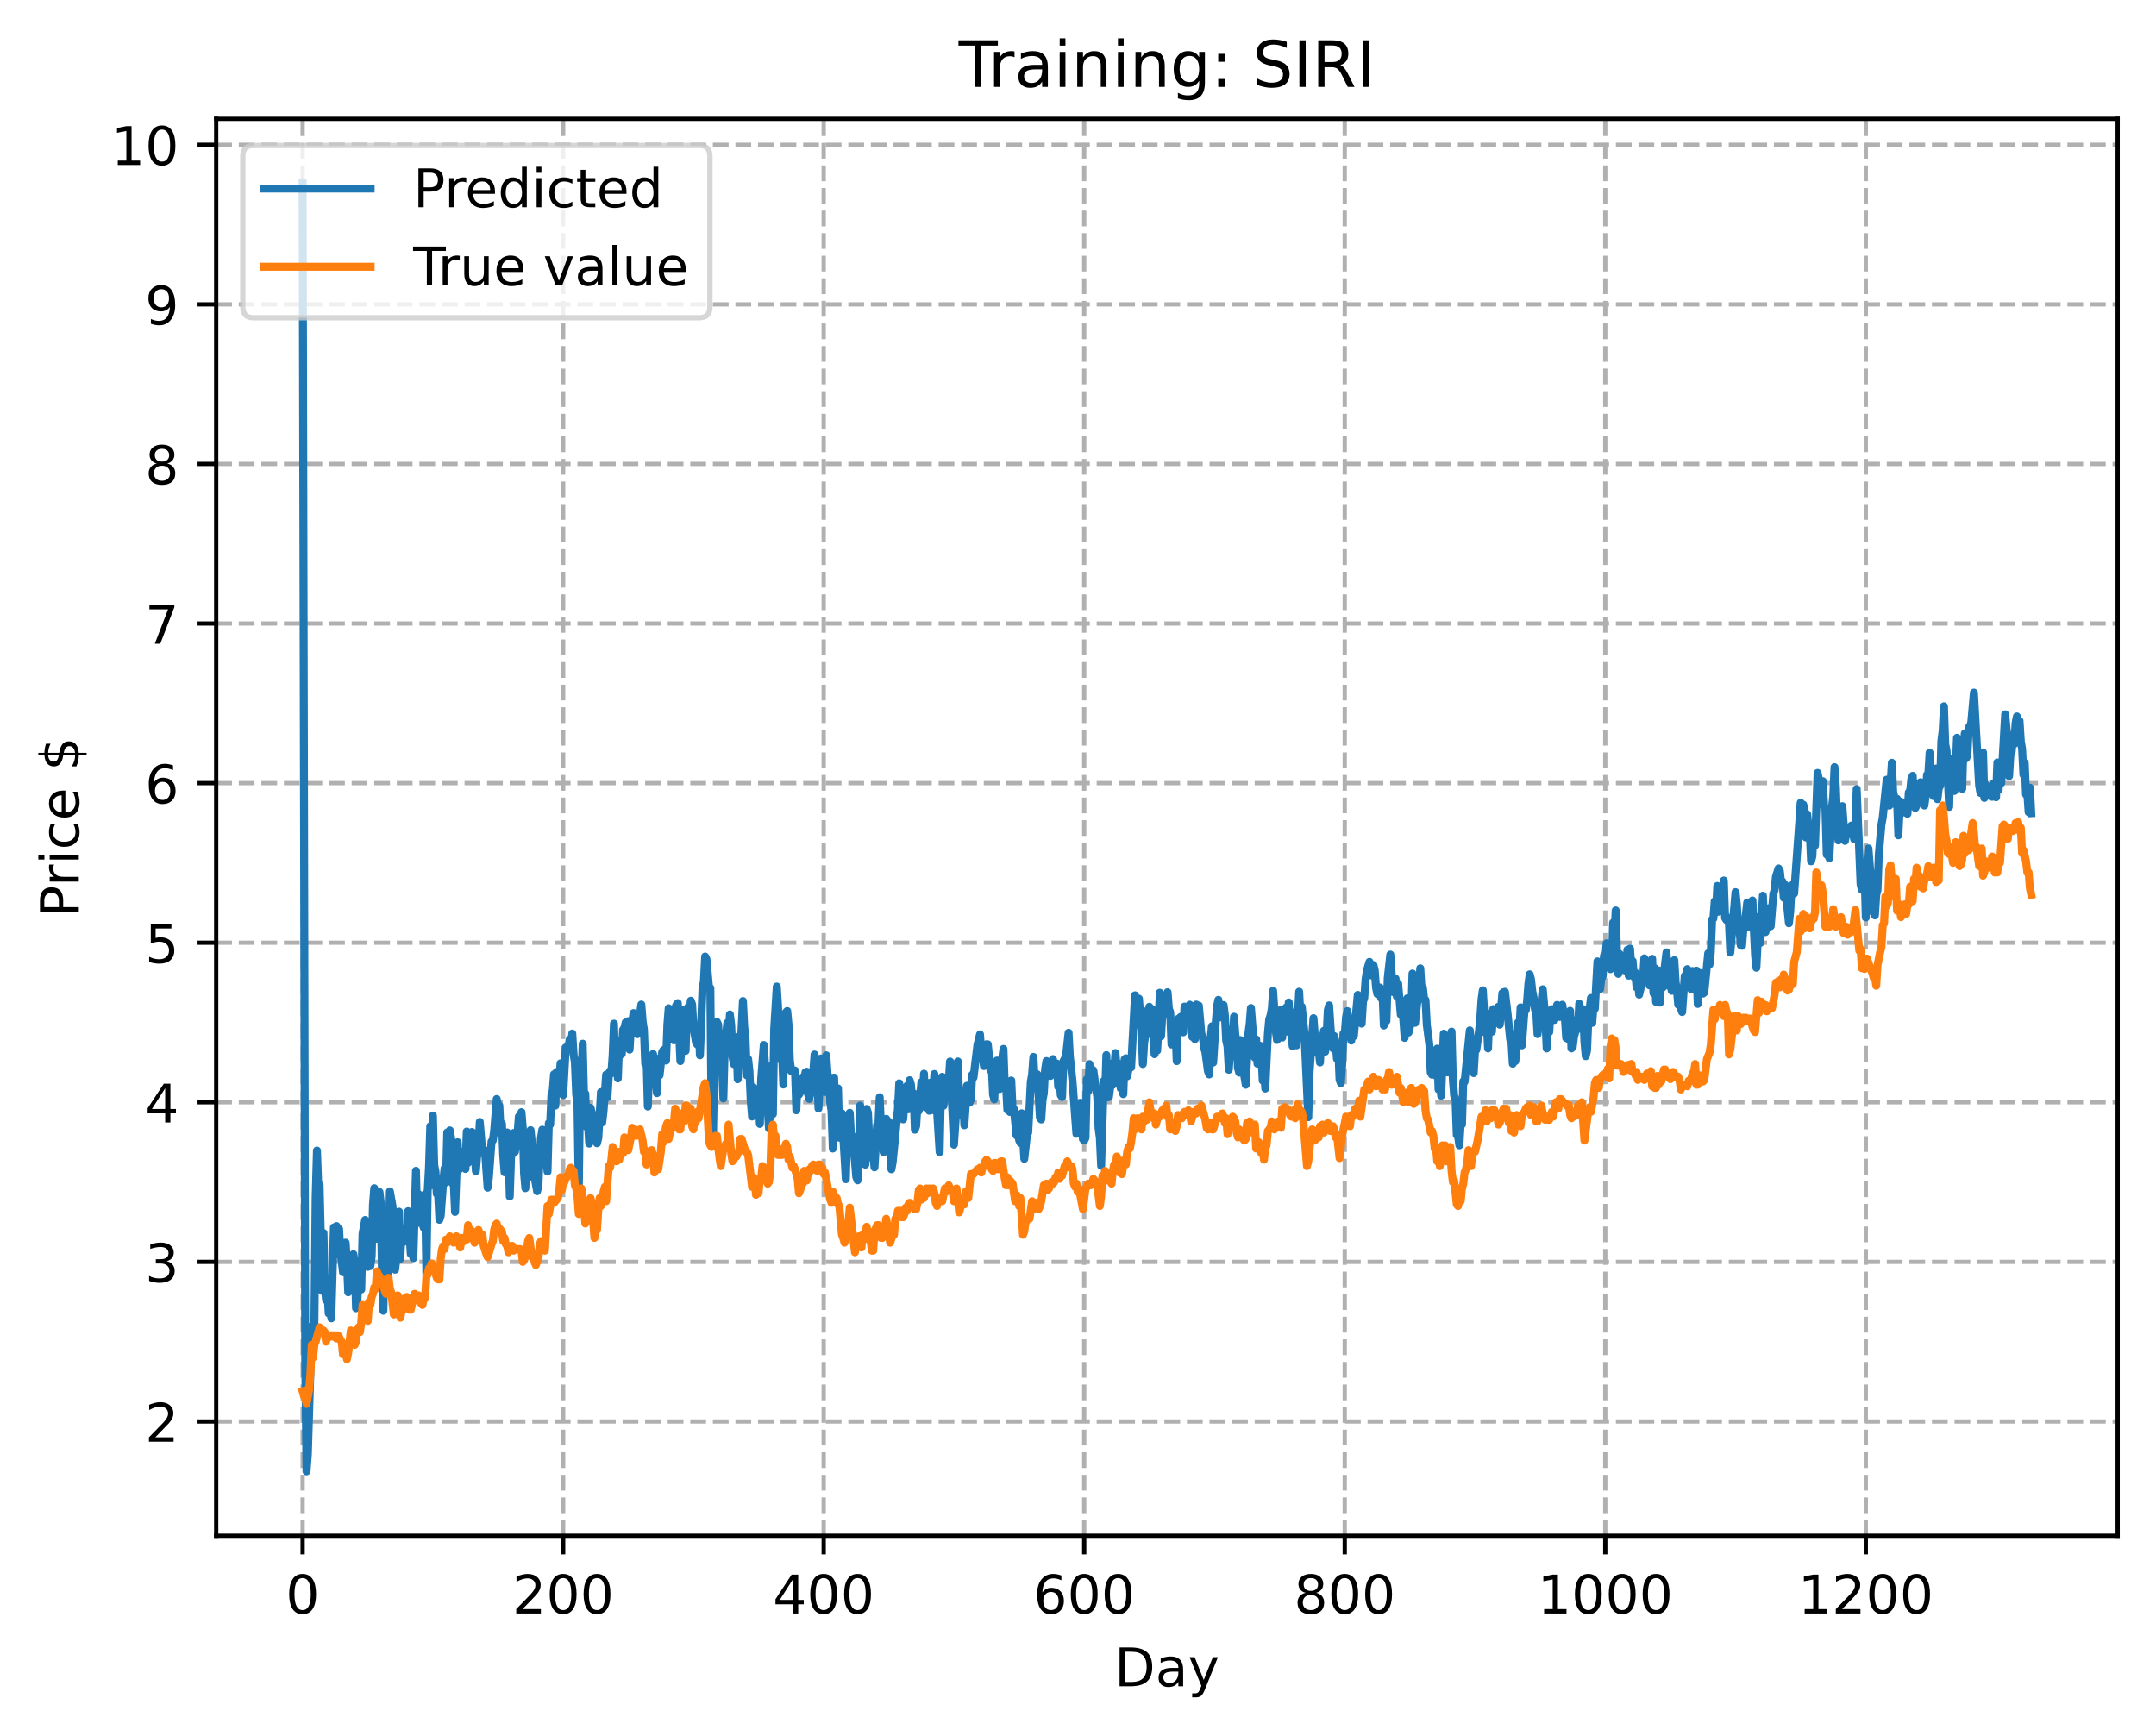 <?xml version="1.0" encoding="utf-8" standalone="no"?>
<!DOCTYPE svg PUBLIC "-//W3C//DTD SVG 1.1//EN"
  "http://www.w3.org/Graphics/SVG/1.1/DTD/svg11.dtd">
<!-- Created with matplotlib (https://matplotlib.org/) -->
<svg height="325.986pt" version="1.1" viewBox="0 0 404.923 325.986" width="404.923pt" xmlns="http://www.w3.org/2000/svg" xmlns:xlink="http://www.w3.org/1999/xlink">
 <defs>
  <style type="text/css">
*{stroke-linecap:butt;stroke-linejoin:round;}
  </style>
 </defs>
 <g id="figure_1">
  <g id="patch_1">
   <path d="M 0 325.986 
L 404.923 325.986 
L 404.923 0 
L 0 0 
z
" style="fill:#ffffff;"/>
  </g>
  <g id="axes_1">
   <g id="patch_2">
    <path d="M 40.603 288.43 
L 397.723 288.43 
L 397.723 22.318 
L 40.603 22.318 
z
" style="fill:#ffffff;"/>
   </g>
   <g id="matplotlib.axis_1">
    <g id="xtick_1">
     <g id="line2d_1">
      <path clip-path="url(#p246a1a9953)" d="M 56.836 288.43 
L 56.836 22.318 
" style="fill:none;stroke:#b0b0b0;stroke-dasharray:2.96,1.28;stroke-dashoffset:0;stroke-width:0.8;"/>
     </g>
     <g id="line2d_2">
      <defs>
       <path d="M 0 0 
L 0 3.5 
" id="m97b27f2516" style="stroke:#000000;stroke-width:0.8;"/>
      </defs>
      <g>
       <use style="stroke:#000000;stroke-width:0.8;" x="56.836" xlink:href="#m97b27f2516" y="288.43"/>
      </g>
     </g>
     <g id="text_1">
      <!-- 0 -->
      <defs>
       <path d="M 31.781 66.406 
Q 24.172 66.406 20.328 58.906 
Q 16.5 51.422 16.5 36.375 
Q 16.5 21.391 20.328 13.891 
Q 24.172 6.391 31.781 6.391 
Q 39.453 6.391 43.281 13.891 
Q 47.125 21.391 47.125 36.375 
Q 47.125 51.422 43.281 58.906 
Q 39.453 66.406 31.781 66.406 
z
M 31.781 74.219 
Q 44.047 74.219 50.516 64.516 
Q 56.984 54.828 56.984 36.375 
Q 56.984 17.969 50.516 8.266 
Q 44.047 -1.422 31.781 -1.422 
Q 19.531 -1.422 13.062 8.266 
Q 6.594 17.969 6.594 36.375 
Q 6.594 54.828 13.062 64.516 
Q 19.531 74.219 31.781 74.219 
z
" id="DejaVuSans-48"/>
      </defs>
      <g transform="translate(53.655 303.029)scale(0.1 -0.1)">
       <use xlink:href="#DejaVuSans-48"/>
      </g>
     </g>
    </g>
    <g id="xtick_2">
     <g id="line2d_3">
      <path clip-path="url(#p246a1a9953)" d="M 105.766 288.43 
L 105.766 22.318 
" style="fill:none;stroke:#b0b0b0;stroke-dasharray:2.96,1.28;stroke-dashoffset:0;stroke-width:0.8;"/>
     </g>
     <g id="line2d_4">
      <g>
       <use style="stroke:#000000;stroke-width:0.8;" x="105.766" xlink:href="#m97b27f2516" y="288.43"/>
      </g>
     </g>
     <g id="text_2">
      <!-- 200 -->
      <defs>
       <path d="M 19.188 8.297 
L 53.609 8.297 
L 53.609 0 
L 7.328 0 
L 7.328 8.297 
Q 12.938 14.109 22.625 23.891 
Q 32.328 33.688 34.812 36.531 
Q 39.547 41.844 41.422 45.531 
Q 43.312 49.219 43.312 52.781 
Q 43.312 58.594 39.234 62.25 
Q 35.156 65.922 28.609 65.922 
Q 23.969 65.922 18.812 64.312 
Q 13.672 62.703 7.812 59.422 
L 7.812 69.391 
Q 13.766 71.781 18.938 73 
Q 24.125 74.219 28.422 74.219 
Q 39.75 74.219 46.484 68.547 
Q 53.219 62.891 53.219 53.422 
Q 53.219 48.922 51.531 44.891 
Q 49.859 40.875 45.406 35.406 
Q 44.188 33.984 37.641 27.219 
Q 31.109 20.453 19.188 8.297 
z
" id="DejaVuSans-50"/>
      </defs>
      <g transform="translate(96.223 303.029)scale(0.1 -0.1)">
       <use xlink:href="#DejaVuSans-50"/>
       <use x="63.623" xlink:href="#DejaVuSans-48"/>
       <use x="127.246" xlink:href="#DejaVuSans-48"/>
      </g>
     </g>
    </g>
    <g id="xtick_3">
     <g id="line2d_5">
      <path clip-path="url(#p246a1a9953)" d="M 154.697 288.43 
L 154.697 22.318 
" style="fill:none;stroke:#b0b0b0;stroke-dasharray:2.96,1.28;stroke-dashoffset:0;stroke-width:0.8;"/>
     </g>
     <g id="line2d_6">
      <g>
       <use style="stroke:#000000;stroke-width:0.8;" x="154.697" xlink:href="#m97b27f2516" y="288.43"/>
      </g>
     </g>
     <g id="text_3">
      <!-- 400 -->
      <defs>
       <path d="M 37.797 64.312 
L 12.891 25.391 
L 37.797 25.391 
z
M 35.203 72.906 
L 47.609 72.906 
L 47.609 25.391 
L 58.016 25.391 
L 58.016 17.188 
L 47.609 17.188 
L 47.609 0 
L 37.797 0 
L 37.797 17.188 
L 4.891 17.188 
L 4.891 26.703 
z
" id="DejaVuSans-52"/>
      </defs>
      <g transform="translate(145.153 303.029)scale(0.1 -0.1)">
       <use xlink:href="#DejaVuSans-52"/>
       <use x="63.623" xlink:href="#DejaVuSans-48"/>
       <use x="127.246" xlink:href="#DejaVuSans-48"/>
      </g>
     </g>
    </g>
    <g id="xtick_4">
     <g id="line2d_7">
      <path clip-path="url(#p246a1a9953)" d="M 203.628 288.43 
L 203.628 22.318 
" style="fill:none;stroke:#b0b0b0;stroke-dasharray:2.96,1.28;stroke-dashoffset:0;stroke-width:0.8;"/>
     </g>
     <g id="line2d_8">
      <g>
       <use style="stroke:#000000;stroke-width:0.8;" x="203.628" xlink:href="#m97b27f2516" y="288.43"/>
      </g>
     </g>
     <g id="text_4">
      <!-- 600 -->
      <defs>
       <path d="M 33.016 40.375 
Q 26.375 40.375 22.484 35.828 
Q 18.609 31.297 18.609 23.391 
Q 18.609 15.531 22.484 10.953 
Q 26.375 6.391 33.016 6.391 
Q 39.656 6.391 43.531 10.953 
Q 47.406 15.531 47.406 23.391 
Q 47.406 31.297 43.531 35.828 
Q 39.656 40.375 33.016 40.375 
z
M 52.594 71.297 
L 52.594 62.312 
Q 48.875 64.062 45.094 64.984 
Q 41.312 65.922 37.594 65.922 
Q 27.828 65.922 22.672 59.328 
Q 17.531 52.734 16.797 39.406 
Q 19.672 43.656 24.016 45.922 
Q 28.375 48.188 33.594 48.188 
Q 44.578 48.188 50.953 41.516 
Q 57.328 34.859 57.328 23.391 
Q 57.328 12.156 50.688 5.359 
Q 44.047 -1.422 33.016 -1.422 
Q 20.359 -1.422 13.672 8.266 
Q 6.984 17.969 6.984 36.375 
Q 6.984 53.656 15.188 63.938 
Q 23.391 74.219 37.203 74.219 
Q 40.922 74.219 44.703 73.484 
Q 48.484 72.75 52.594 71.297 
z
" id="DejaVuSans-54"/>
      </defs>
      <g transform="translate(194.084 303.029)scale(0.1 -0.1)">
       <use xlink:href="#DejaVuSans-54"/>
       <use x="63.623" xlink:href="#DejaVuSans-48"/>
       <use x="127.246" xlink:href="#DejaVuSans-48"/>
      </g>
     </g>
    </g>
    <g id="xtick_5">
     <g id="line2d_9">
      <path clip-path="url(#p246a1a9953)" d="M 252.558 288.43 
L 252.558 22.318 
" style="fill:none;stroke:#b0b0b0;stroke-dasharray:2.96,1.28;stroke-dashoffset:0;stroke-width:0.8;"/>
     </g>
     <g id="line2d_10">
      <g>
       <use style="stroke:#000000;stroke-width:0.8;" x="252.558" xlink:href="#m97b27f2516" y="288.43"/>
      </g>
     </g>
     <g id="text_5">
      <!-- 800 -->
      <defs>
       <path d="M 31.781 34.625 
Q 24.75 34.625 20.719 30.859 
Q 16.703 27.094 16.703 20.516 
Q 16.703 13.922 20.719 10.156 
Q 24.75 6.391 31.781 6.391 
Q 38.812 6.391 42.859 10.172 
Q 46.922 13.969 46.922 20.516 
Q 46.922 27.094 42.891 30.859 
Q 38.875 34.625 31.781 34.625 
z
M 21.922 38.812 
Q 15.578 40.375 12.031 44.719 
Q 8.5 49.078 8.5 55.328 
Q 8.5 64.062 14.719 69.141 
Q 20.953 74.219 31.781 74.219 
Q 42.672 74.219 48.875 69.141 
Q 55.078 64.062 55.078 55.328 
Q 55.078 49.078 51.531 44.719 
Q 48 40.375 41.703 38.812 
Q 48.828 37.156 52.797 32.312 
Q 56.781 27.484 56.781 20.516 
Q 56.781 9.906 50.312 4.234 
Q 43.844 -1.422 31.781 -1.422 
Q 19.734 -1.422 13.25 4.234 
Q 6.781 9.906 6.781 20.516 
Q 6.781 27.484 10.781 32.312 
Q 14.797 37.156 21.922 38.812 
z
M 18.312 54.391 
Q 18.312 48.734 21.844 45.562 
Q 25.391 42.391 31.781 42.391 
Q 38.141 42.391 41.719 45.562 
Q 45.312 48.734 45.312 54.391 
Q 45.312 60.062 41.719 63.234 
Q 38.141 66.406 31.781 66.406 
Q 25.391 66.406 21.844 63.234 
Q 18.312 60.062 18.312 54.391 
z
" id="DejaVuSans-56"/>
      </defs>
      <g transform="translate(243.015 303.029)scale(0.1 -0.1)">
       <use xlink:href="#DejaVuSans-56"/>
       <use x="63.623" xlink:href="#DejaVuSans-48"/>
       <use x="127.246" xlink:href="#DejaVuSans-48"/>
      </g>
     </g>
    </g>
    <g id="xtick_6">
     <g id="line2d_11">
      <path clip-path="url(#p246a1a9953)" d="M 301.489 288.43 
L 301.489 22.318 
" style="fill:none;stroke:#b0b0b0;stroke-dasharray:2.96,1.28;stroke-dashoffset:0;stroke-width:0.8;"/>
     </g>
     <g id="line2d_12">
      <g>
       <use style="stroke:#000000;stroke-width:0.8;" x="301.489" xlink:href="#m97b27f2516" y="288.43"/>
      </g>
     </g>
     <g id="text_6">
      <!-- 1000 -->
      <defs>
       <path d="M 12.406 8.297 
L 28.516 8.297 
L 28.516 63.922 
L 10.984 60.406 
L 10.984 69.391 
L 28.422 72.906 
L 38.281 72.906 
L 38.281 8.297 
L 54.391 8.297 
L 54.391 0 
L 12.406 0 
z
" id="DejaVuSans-49"/>
      </defs>
      <g transform="translate(288.764 303.029)scale(0.1 -0.1)">
       <use xlink:href="#DejaVuSans-49"/>
       <use x="63.623" xlink:href="#DejaVuSans-48"/>
       <use x="127.246" xlink:href="#DejaVuSans-48"/>
       <use x="190.869" xlink:href="#DejaVuSans-48"/>
      </g>
     </g>
    </g>
    <g id="xtick_7">
     <g id="line2d_13">
      <path clip-path="url(#p246a1a9953)" d="M 350.419 288.43 
L 350.419 22.318 
" style="fill:none;stroke:#b0b0b0;stroke-dasharray:2.96,1.28;stroke-dashoffset:0;stroke-width:0.8;"/>
     </g>
     <g id="line2d_14">
      <g>
       <use style="stroke:#000000;stroke-width:0.8;" x="350.419" xlink:href="#m97b27f2516" y="288.43"/>
      </g>
     </g>
     <g id="text_7">
      <!-- 1200 -->
      <g transform="translate(337.694 303.029)scale(0.1 -0.1)">
       <use xlink:href="#DejaVuSans-49"/>
       <use x="63.623" xlink:href="#DejaVuSans-50"/>
       <use x="127.246" xlink:href="#DejaVuSans-48"/>
       <use x="190.869" xlink:href="#DejaVuSans-48"/>
      </g>
     </g>
    </g>
    <g id="text_8">
     <!-- Day -->
     <defs>
      <path d="M 19.672 64.797 
L 19.672 8.109 
L 31.594 8.109 
Q 46.688 8.109 53.688 14.938 
Q 60.688 21.781 60.688 36.531 
Q 60.688 51.172 53.688 57.984 
Q 46.688 64.797 31.594 64.797 
z
M 9.812 72.906 
L 30.078 72.906 
Q 51.266 72.906 61.172 64.094 
Q 71.094 55.281 71.094 36.531 
Q 71.094 17.672 61.125 8.828 
Q 51.172 0 30.078 0 
L 9.812 0 
z
" id="DejaVuSans-68"/>
      <path d="M 34.281 27.484 
Q 23.391 27.484 19.188 25 
Q 14.984 22.516 14.984 16.5 
Q 14.984 11.719 18.141 8.906 
Q 21.297 6.109 26.703 6.109 
Q 34.188 6.109 38.703 11.406 
Q 43.219 16.703 43.219 25.484 
L 43.219 27.484 
z
M 52.203 31.203 
L 52.203 0 
L 43.219 0 
L 43.219 8.297 
Q 40.141 3.328 35.547 0.953 
Q 30.953 -1.422 24.312 -1.422 
Q 15.922 -1.422 10.953 3.297 
Q 6 8.016 6 15.922 
Q 6 25.141 12.172 29.828 
Q 18.359 34.516 30.609 34.516 
L 43.219 34.516 
L 43.219 35.406 
Q 43.219 41.609 39.141 45 
Q 35.062 48.391 27.688 48.391 
Q 23 48.391 18.547 47.266 
Q 14.109 46.141 10.016 43.891 
L 10.016 52.203 
Q 14.938 54.109 19.578 55.047 
Q 24.219 56 28.609 56 
Q 40.484 56 46.344 49.844 
Q 52.203 43.703 52.203 31.203 
z
" id="DejaVuSans-97"/>
      <path d="M 32.172 -5.078 
Q 28.375 -14.844 24.75 -17.812 
Q 21.141 -20.797 15.094 -20.797 
L 7.906 -20.797 
L 7.906 -13.281 
L 13.188 -13.281 
Q 16.891 -13.281 18.938 -11.516 
Q 21 -9.766 23.484 -3.219 
L 25.094 0.875 
L 2.984 54.688 
L 12.5 54.688 
L 29.594 11.922 
L 46.688 54.688 
L 56.203 54.688 
z
" id="DejaVuSans-121"/>
     </defs>
     <g transform="translate(209.29 316.707)scale(0.1 -0.1)">
      <use xlink:href="#DejaVuSans-68"/>
      <use x="77.002" xlink:href="#DejaVuSans-97"/>
      <use x="138.281" xlink:href="#DejaVuSans-121"/>
     </g>
    </g>
   </g>
   <g id="matplotlib.axis_2">
    <g id="ytick_1">
     <g id="line2d_15">
      <path clip-path="url(#p246a1a9953)" d="M 40.603 266.968 
L 397.723 266.968 
" style="fill:none;stroke:#b0b0b0;stroke-dasharray:2.96,1.28;stroke-dashoffset:0;stroke-width:0.8;"/>
     </g>
     <g id="line2d_16">
      <defs>
       <path d="M 0 0 
L -3.5 0 
" id="m317f6928e4" style="stroke:#000000;stroke-width:0.8;"/>
      </defs>
      <g>
       <use style="stroke:#000000;stroke-width:0.8;" x="40.603" xlink:href="#m317f6928e4" y="266.968"/>
      </g>
     </g>
     <g id="text_9">
      <!-- 2 -->
      <g transform="translate(27.241 270.767)scale(0.1 -0.1)">
       <use xlink:href="#DejaVuSans-50"/>
      </g>
     </g>
    </g>
    <g id="ytick_2">
     <g id="line2d_17">
      <path clip-path="url(#p246a1a9953)" d="M 40.603 236.995 
L 397.723 236.995 
" style="fill:none;stroke:#b0b0b0;stroke-dasharray:2.96,1.28;stroke-dashoffset:0;stroke-width:0.8;"/>
     </g>
     <g id="line2d_18">
      <g>
       <use style="stroke:#000000;stroke-width:0.8;" x="40.603" xlink:href="#m317f6928e4" y="236.995"/>
      </g>
     </g>
     <g id="text_10">
      <!-- 3 -->
      <defs>
       <path d="M 40.578 39.312 
Q 47.656 37.797 51.625 33 
Q 55.609 28.219 55.609 21.188 
Q 55.609 10.406 48.188 4.484 
Q 40.766 -1.422 27.094 -1.422 
Q 22.516 -1.422 17.656 -0.516 
Q 12.797 0.391 7.625 2.203 
L 7.625 11.719 
Q 11.719 9.328 16.594 8.109 
Q 21.484 6.891 26.812 6.891 
Q 36.078 6.891 40.938 10.547 
Q 45.797 14.203 45.797 21.188 
Q 45.797 27.641 41.281 31.266 
Q 36.766 34.906 28.719 34.906 
L 20.219 34.906 
L 20.219 43.016 
L 29.109 43.016 
Q 36.375 43.016 40.234 45.922 
Q 44.094 48.828 44.094 54.297 
Q 44.094 59.906 40.109 62.906 
Q 36.141 65.922 28.719 65.922 
Q 24.656 65.922 20.016 65.031 
Q 15.375 64.156 9.812 62.312 
L 9.812 71.094 
Q 15.438 72.656 20.344 73.438 
Q 25.25 74.219 29.594 74.219 
Q 40.828 74.219 47.359 69.109 
Q 53.906 64.016 53.906 55.328 
Q 53.906 49.266 50.438 45.094 
Q 46.969 40.922 40.578 39.312 
z
" id="DejaVuSans-51"/>
      </defs>
      <g transform="translate(27.241 240.794)scale(0.1 -0.1)">
       <use xlink:href="#DejaVuSans-51"/>
      </g>
     </g>
    </g>
    <g id="ytick_3">
     <g id="line2d_19">
      <path clip-path="url(#p246a1a9953)" d="M 40.603 207.022 
L 397.723 207.022 
" style="fill:none;stroke:#b0b0b0;stroke-dasharray:2.96,1.28;stroke-dashoffset:0;stroke-width:0.8;"/>
     </g>
     <g id="line2d_20">
      <g>
       <use style="stroke:#000000;stroke-width:0.8;" x="40.603" xlink:href="#m317f6928e4" y="207.022"/>
      </g>
     </g>
     <g id="text_11">
      <!-- 4 -->
      <g transform="translate(27.241 210.821)scale(0.1 -0.1)">
       <use xlink:href="#DejaVuSans-52"/>
      </g>
     </g>
    </g>
    <g id="ytick_4">
     <g id="line2d_21">
      <path clip-path="url(#p246a1a9953)" d="M 40.603 177.05 
L 397.723 177.05 
" style="fill:none;stroke:#b0b0b0;stroke-dasharray:2.96,1.28;stroke-dashoffset:0;stroke-width:0.8;"/>
     </g>
     <g id="line2d_22">
      <g>
       <use style="stroke:#000000;stroke-width:0.8;" x="40.603" xlink:href="#m317f6928e4" y="177.05"/>
      </g>
     </g>
     <g id="text_12">
      <!-- 5 -->
      <defs>
       <path d="M 10.797 72.906 
L 49.516 72.906 
L 49.516 64.594 
L 19.828 64.594 
L 19.828 46.734 
Q 21.969 47.469 24.109 47.828 
Q 26.266 48.188 28.422 48.188 
Q 40.625 48.188 47.75 41.5 
Q 54.891 34.812 54.891 23.391 
Q 54.891 11.625 47.562 5.094 
Q 40.234 -1.422 26.906 -1.422 
Q 22.312 -1.422 17.547 -0.641 
Q 12.797 0.141 7.719 1.703 
L 7.719 11.625 
Q 12.109 9.234 16.797 8.062 
Q 21.484 6.891 26.703 6.891 
Q 35.156 6.891 40.078 11.328 
Q 45.016 15.766 45.016 23.391 
Q 45.016 31 40.078 35.438 
Q 35.156 39.891 26.703 39.891 
Q 22.75 39.891 18.812 39.016 
Q 14.891 38.141 10.797 36.281 
z
" id="DejaVuSans-53"/>
      </defs>
      <g transform="translate(27.241 180.849)scale(0.1 -0.1)">
       <use xlink:href="#DejaVuSans-53"/>
      </g>
     </g>
    </g>
    <g id="ytick_5">
     <g id="line2d_23">
      <path clip-path="url(#p246a1a9953)" d="M 40.603 147.077 
L 397.723 147.077 
" style="fill:none;stroke:#b0b0b0;stroke-dasharray:2.96,1.28;stroke-dashoffset:0;stroke-width:0.8;"/>
     </g>
     <g id="line2d_24">
      <g>
       <use style="stroke:#000000;stroke-width:0.8;" x="40.603" xlink:href="#m317f6928e4" y="147.077"/>
      </g>
     </g>
     <g id="text_13">
      <!-- 6 -->
      <g transform="translate(27.241 150.876)scale(0.1 -0.1)">
       <use xlink:href="#DejaVuSans-54"/>
      </g>
     </g>
    </g>
    <g id="ytick_6">
     <g id="line2d_25">
      <path clip-path="url(#p246a1a9953)" d="M 40.603 117.104 
L 397.723 117.104 
" style="fill:none;stroke:#b0b0b0;stroke-dasharray:2.96,1.28;stroke-dashoffset:0;stroke-width:0.8;"/>
     </g>
     <g id="line2d_26">
      <g>
       <use style="stroke:#000000;stroke-width:0.8;" x="40.603" xlink:href="#m317f6928e4" y="117.104"/>
      </g>
     </g>
     <g id="text_14">
      <!-- 7 -->
      <defs>
       <path d="M 8.203 72.906 
L 55.078 72.906 
L 55.078 68.703 
L 28.609 0 
L 18.312 0 
L 43.219 64.594 
L 8.203 64.594 
z
" id="DejaVuSans-55"/>
      </defs>
      <g transform="translate(27.241 120.903)scale(0.1 -0.1)">
       <use xlink:href="#DejaVuSans-55"/>
      </g>
     </g>
    </g>
    <g id="ytick_7">
     <g id="line2d_27">
      <path clip-path="url(#p246a1a9953)" d="M 40.603 87.132 
L 397.723 87.132 
" style="fill:none;stroke:#b0b0b0;stroke-dasharray:2.96,1.28;stroke-dashoffset:0;stroke-width:0.8;"/>
     </g>
     <g id="line2d_28">
      <g>
       <use style="stroke:#000000;stroke-width:0.8;" x="40.603" xlink:href="#m317f6928e4" y="87.132"/>
      </g>
     </g>
     <g id="text_15">
      <!-- 8 -->
      <g transform="translate(27.241 90.931)scale(0.1 -0.1)">
       <use xlink:href="#DejaVuSans-56"/>
      </g>
     </g>
    </g>
    <g id="ytick_8">
     <g id="line2d_29">
      <path clip-path="url(#p246a1a9953)" d="M 40.603 57.159 
L 397.723 57.159 
" style="fill:none;stroke:#b0b0b0;stroke-dasharray:2.96,1.28;stroke-dashoffset:0;stroke-width:0.8;"/>
     </g>
     <g id="line2d_30">
      <g>
       <use style="stroke:#000000;stroke-width:0.8;" x="40.603" xlink:href="#m317f6928e4" y="57.159"/>
      </g>
     </g>
     <g id="text_16">
      <!-- 9 -->
      <defs>
       <path d="M 10.984 1.516 
L 10.984 10.5 
Q 14.703 8.734 18.5 7.812 
Q 22.312 6.891 25.984 6.891 
Q 35.75 6.891 40.891 13.453 
Q 46.047 20.016 46.781 33.406 
Q 43.953 29.203 39.594 26.953 
Q 35.25 24.703 29.984 24.703 
Q 19.047 24.703 12.672 31.312 
Q 6.297 37.938 6.297 49.422 
Q 6.297 60.641 12.938 67.422 
Q 19.578 74.219 30.609 74.219 
Q 43.266 74.219 49.922 64.516 
Q 56.594 54.828 56.594 36.375 
Q 56.594 19.141 48.406 8.859 
Q 40.234 -1.422 26.422 -1.422 
Q 22.703 -1.422 18.891 -0.688 
Q 15.094 0.047 10.984 1.516 
z
M 30.609 32.422 
Q 37.25 32.422 41.125 36.953 
Q 45.016 41.5 45.016 49.422 
Q 45.016 57.281 41.125 61.844 
Q 37.25 66.406 30.609 66.406 
Q 23.969 66.406 20.094 61.844 
Q 16.219 57.281 16.219 49.422 
Q 16.219 41.5 20.094 36.953 
Q 23.969 32.422 30.609 32.422 
z
" id="DejaVuSans-57"/>
      </defs>
      <g transform="translate(27.241 60.958)scale(0.1 -0.1)">
       <use xlink:href="#DejaVuSans-57"/>
      </g>
     </g>
    </g>
    <g id="ytick_9">
     <g id="line2d_31">
      <path clip-path="url(#p246a1a9953)" d="M 40.603 27.186 
L 397.723 27.186 
" style="fill:none;stroke:#b0b0b0;stroke-dasharray:2.96,1.28;stroke-dashoffset:0;stroke-width:0.8;"/>
     </g>
     <g id="line2d_32">
      <g>
       <use style="stroke:#000000;stroke-width:0.8;" x="40.603" xlink:href="#m317f6928e4" y="27.186"/>
      </g>
     </g>
     <g id="text_17">
      <!-- 10 -->
      <g transform="translate(20.878 30.985)scale(0.1 -0.1)">
       <use xlink:href="#DejaVuSans-49"/>
       <use x="63.623" xlink:href="#DejaVuSans-48"/>
      </g>
     </g>
    </g>
    <g id="text_18">
     <!-- Price $ -->
     <defs>
      <path d="M 19.672 64.797 
L 19.672 37.406 
L 32.078 37.406 
Q 38.969 37.406 42.719 40.969 
Q 46.484 44.531 46.484 51.125 
Q 46.484 57.672 42.719 61.234 
Q 38.969 64.797 32.078 64.797 
z
M 9.812 72.906 
L 32.078 72.906 
Q 44.344 72.906 50.609 67.359 
Q 56.891 61.812 56.891 51.125 
Q 56.891 40.328 50.609 34.812 
Q 44.344 29.297 32.078 29.297 
L 19.672 29.297 
L 19.672 0 
L 9.812 0 
z
" id="DejaVuSans-80"/>
      <path d="M 41.109 46.297 
Q 39.594 47.172 37.812 47.578 
Q 36.031 48 33.891 48 
Q 26.266 48 22.188 43.047 
Q 18.109 38.094 18.109 28.812 
L 18.109 0 
L 9.078 0 
L 9.078 54.688 
L 18.109 54.688 
L 18.109 46.188 
Q 20.953 51.172 25.484 53.578 
Q 30.031 56 36.531 56 
Q 37.453 56 38.578 55.875 
Q 39.703 55.766 41.062 55.516 
z
" id="DejaVuSans-114"/>
      <path d="M 9.422 54.688 
L 18.406 54.688 
L 18.406 0 
L 9.422 0 
z
M 9.422 75.984 
L 18.406 75.984 
L 18.406 64.594 
L 9.422 64.594 
z
" id="DejaVuSans-105"/>
      <path d="M 48.781 52.594 
L 48.781 44.188 
Q 44.969 46.297 41.141 47.344 
Q 37.312 48.391 33.406 48.391 
Q 24.656 48.391 19.812 42.844 
Q 14.984 37.312 14.984 27.297 
Q 14.984 17.281 19.812 11.734 
Q 24.656 6.203 33.406 6.203 
Q 37.312 6.203 41.141 7.25 
Q 44.969 8.297 48.781 10.406 
L 48.781 2.094 
Q 45.016 0.344 40.984 -0.531 
Q 36.969 -1.422 32.422 -1.422 
Q 20.062 -1.422 12.781 6.344 
Q 5.516 14.109 5.516 27.297 
Q 5.516 40.672 12.859 48.328 
Q 20.219 56 33.016 56 
Q 37.156 56 41.109 55.141 
Q 45.062 54.297 48.781 52.594 
z
" id="DejaVuSans-99"/>
      <path d="M 56.203 29.594 
L 56.203 25.203 
L 14.891 25.203 
Q 15.484 15.922 20.484 11.062 
Q 25.484 6.203 34.422 6.203 
Q 39.594 6.203 44.453 7.469 
Q 49.312 8.734 54.109 11.281 
L 54.109 2.781 
Q 49.266 0.734 44.188 -0.344 
Q 39.109 -1.422 33.891 -1.422 
Q 20.797 -1.422 13.156 6.188 
Q 5.516 13.812 5.516 26.812 
Q 5.516 40.234 12.766 48.109 
Q 20.016 56 32.328 56 
Q 43.359 56 49.781 48.891 
Q 56.203 41.797 56.203 29.594 
z
M 47.219 32.234 
Q 47.125 39.594 43.094 43.984 
Q 39.062 48.391 32.422 48.391 
Q 24.906 48.391 20.391 44.141 
Q 15.875 39.891 15.188 32.172 
z
" id="DejaVuSans-101"/>
      <path id="DejaVuSans-32"/>
      <path d="M 33.797 -14.703 
L 28.906 -14.703 
L 28.859 0 
Q 23.734 0.094 18.609 1.188 
Q 13.484 2.297 8.297 4.5 
L 8.297 13.281 
Q 13.281 10.156 18.375 8.562 
Q 23.484 6.984 28.906 6.938 
L 28.906 29.203 
Q 18.109 30.953 13.203 35.156 
Q 8.297 39.359 8.297 46.688 
Q 8.297 54.641 13.625 59.219 
Q 18.953 63.812 28.906 64.5 
L 28.906 75.984 
L 33.797 75.984 
L 33.797 64.656 
Q 38.328 64.453 42.578 63.688 
Q 46.828 62.938 50.875 61.625 
L 50.875 53.078 
Q 46.828 55.125 42.547 56.25 
Q 38.281 57.375 33.797 57.562 
L 33.797 36.719 
Q 44.875 35.016 50.094 30.609 
Q 55.328 26.219 55.328 18.609 
Q 55.328 10.359 49.781 5.594 
Q 44.234 0.828 33.797 0.094 
z
M 28.906 37.594 
L 28.906 57.625 
Q 23.25 56.984 20.266 54.391 
Q 17.281 51.812 17.281 47.516 
Q 17.281 43.312 20.031 40.969 
Q 22.797 38.625 28.906 37.594 
z
M 33.797 28.219 
L 33.797 7.078 
Q 39.984 7.906 43.141 10.594 
Q 46.297 13.281 46.297 17.672 
Q 46.297 21.969 43.281 24.5 
Q 40.281 27.047 33.797 28.219 
z
" id="DejaVuSans-36"/>
     </defs>
     <g transform="translate(14.798 172.342)rotate(-90)scale(0.1 -0.1)">
      <use xlink:href="#DejaVuSans-80"/>
      <use x="58.553" xlink:href="#DejaVuSans-114"/>
      <use x="99.666" xlink:href="#DejaVuSans-105"/>
      <use x="127.449" xlink:href="#DejaVuSans-99"/>
      <use x="182.43" xlink:href="#DejaVuSans-101"/>
      <use x="243.953" xlink:href="#DejaVuSans-32"/>
      <use x="275.74" xlink:href="#DejaVuSans-36"/>
     </g>
    </g>
   </g>
   <g id="line2d_33">
    <path clip-path="url(#p246a1a9953)" d="M 56.836 34.414 
L 57.325 255.21 
L 57.57 276.334 
L 57.814 273.2 
L 58.548 249.096 
L 58.793 253.565 
L 59.038 249.154 
L 59.282 224.891 
L 59.527 216.088 
L 59.772 222.832 
L 60.016 222.521 
L 60.506 242.454 
L 60.75 231.567 
L 60.995 241.624 
L 61.24 244.176 
L 61.484 242.092 
L 61.729 246.673 
L 61.974 241.625 
L 62.218 247.597 
L 62.708 230.52 
L 62.952 231.424 
L 63.197 230.273 
L 63.441 235.574 
L 63.686 230.825 
L 63.931 235.396 
L 64.175 236.822 
L 64.42 238.95 
L 64.665 233.657 
L 64.909 233.388 
L 65.154 236.982 
L 65.399 242.707 
L 65.643 237.815 
L 65.888 235.838 
L 66.133 239.774 
L 66.377 235.562 
L 66.622 237.25 
L 66.867 245.704 
L 67.111 244.633 
L 67.356 238.957 
L 67.601 239.057 
L 67.845 242.189 
L 68.09 231.724 
L 68.579 229.125 
L 68.824 231.992 
L 69.069 237.937 
L 69.313 235.649 
L 69.558 237.78 
L 69.802 236.007 
L 70.047 226.254 
L 70.292 223.163 
L 70.536 226.86 
L 70.781 232.649 
L 71.026 226.794 
L 71.27 223.874 
L 71.515 226.008 
L 71.76 240.685 
L 72.004 246.179 
L 72.249 232.605 
L 72.494 240.031 
L 72.738 242.731 
L 73.228 223.756 
L 73.717 226.531 
L 73.962 230.184 
L 74.206 238.463 
L 74.451 236.396 
L 74.94 227.567 
L 75.185 236.416 
L 75.429 230.861 
L 75.674 233.335 
L 75.919 233.194 
L 76.163 230.926 
L 76.408 232.664 
L 76.653 227.478 
L 77.142 235.5 
L 77.387 234.948 
L 77.631 236.302 
L 78.121 219.896 
L 78.365 229.711 
L 78.61 224.275 
L 78.855 224.861 
L 79.099 224.66 
L 79.344 229.837 
L 79.589 230.587 
L 79.833 224.284 
L 80.078 239.204 
L 80.323 223.672 
L 80.567 219.276 
L 80.812 211.521 
L 81.056 222.584 
L 81.301 209.515 
L 81.546 218.788 
L 81.79 220.097 
L 82.035 224.205 
L 82.28 224.206 
L 82.524 229.091 
L 82.769 228.29 
L 83.258 221.636 
L 83.503 219.416 
L 83.748 222.091 
L 83.992 212.686 
L 84.237 217.707 
L 84.482 212.309 
L 84.726 213.8 
L 84.971 222.241 
L 85.216 222.052 
L 85.46 227.613 
L 85.95 214.531 
L 86.194 219.67 
L 86.439 217.454 
L 86.684 218.993 
L 86.928 216.3 
L 87.173 219.032 
L 87.417 219.546 
L 87.662 212.516 
L 87.907 218.392 
L 88.396 213.04 
L 88.641 212.604 
L 88.885 218.024 
L 89.13 216.298 
L 89.375 219.938 
L 89.619 217.006 
L 89.864 215.521 
L 90.109 210.719 
L 90.598 216.587 
L 91.087 216.069 
L 91.577 223.065 
L 91.821 221.135 
L 92.311 214.396 
L 92.555 214.185 
L 92.8 212.489 
L 93.289 206.406 
L 93.534 207.59 
L 93.778 207.651 
L 94.023 212.473 
L 94.268 211.047 
L 94.512 217.048 
L 94.757 220.164 
L 95.002 213.532 
L 95.246 212.69 
L 95.491 215.526 
L 95.736 224.714 
L 95.98 217.36 
L 96.225 216.385 
L 96.47 212.787 
L 96.714 216.327 
L 97.204 212.811 
L 97.448 209.681 
L 97.693 210.013 
L 97.938 208.877 
L 98.182 211.873 
L 98.427 220.406 
L 98.672 223.158 
L 98.916 216.883 
L 99.161 214.779 
L 99.405 213.991 
L 99.65 212.259 
L 99.895 214.734 
L 100.139 221.139 
L 100.384 221.023 
L 100.873 223.72 
L 101.118 222.792 
L 101.363 216.843 
L 101.607 213.678 
L 101.852 212.167 
L 102.097 214.158 
L 102.341 214.386 
L 102.831 220.033 
L 103.075 210.947 
L 103.32 211.208 
L 103.565 205.655 
L 103.809 204.818 
L 104.054 201.764 
L 104.299 207.655 
L 104.543 201.319 
L 104.788 204.208 
L 105.032 203.199 
L 105.277 199.711 
L 105.522 205.073 
L 105.766 205.658 
L 106.256 196.715 
L 106.745 196.541 
L 106.99 195.227 
L 107.234 196.358 
L 107.479 194.112 
L 107.724 198.047 
L 107.968 199.461 
L 108.213 205.517 
L 108.458 207.444 
L 108.702 223.557 
L 108.947 204.036 
L 109.192 203.075 
L 109.436 196.022 
L 109.681 205.737 
L 109.926 205.418 
L 110.17 211.65 
L 110.415 210.916 
L 110.66 214.786 
L 110.904 208.064 
L 111.149 208.955 
L 111.638 213.379 
L 111.883 213.354 
L 112.127 214.719 
L 112.372 213.719 
L 112.861 205.114 
L 113.106 210.799 
L 113.351 208.727 
L 113.84 201.827 
L 114.085 206.071 
L 114.329 202.189 
L 114.574 201.142 
L 114.819 201.601 
L 115.063 198.155 
L 115.308 192.256 
L 115.553 199.949 
L 115.797 195.883 
L 116.042 202.529 
L 116.287 195.485 
L 116.531 198.119 
L 116.776 197.966 
L 117.02 193.396 
L 117.265 193.069 
L 117.51 192.031 
L 117.754 195.409 
L 117.999 191.788 
L 118.244 197.132 
L 118.488 192.914 
L 118.733 191.993 
L 118.978 190.275 
L 119.222 194.055 
L 119.467 191.762 
L 119.712 194.234 
L 119.956 191.3 
L 120.201 190.456 
L 120.446 188.663 
L 120.69 191.751 
L 120.935 193.403 
L 121.18 199.813 
L 121.424 198.543 
L 121.669 207.822 
L 121.914 200.29 
L 122.158 202.097 
L 122.648 197.946 
L 122.892 199.78 
L 123.381 205.305 
L 123.626 198.846 
L 123.871 201.955 
L 124.36 197.621 
L 124.605 197.205 
L 124.849 197.264 
L 125.094 199.201 
L 125.339 192.483 
L 125.583 189.373 
L 125.828 194.735 
L 126.073 192.178 
L 126.317 194.328 
L 126.562 195.386 
L 126.807 189.331 
L 127.051 188.691 
L 127.296 188.403 
L 127.785 199.286 
L 128.03 196.393 
L 128.275 189.763 
L 128.519 196.083 
L 128.764 197.368 
L 129.008 190.134 
L 129.253 189.14 
L 129.498 190.604 
L 129.742 187.952 
L 129.987 188.646 
L 130.232 192.866 
L 130.721 195.838 
L 130.966 196.176 
L 131.21 192.547 
L 131.455 198.198 
L 131.944 185.478 
L 132.189 184.417 
L 132.434 179.651 
L 132.678 180.106 
L 133.168 185.528 
L 133.412 185.569 
L 133.657 212.293 
L 133.902 213.573 
L 134.146 200.634 
L 134.391 198.879 
L 134.636 191.924 
L 134.88 192.424 
L 135.125 196.633 
L 135.369 197.244 
L 135.614 200.478 
L 135.859 206.307 
L 136.103 196.941 
L 136.593 192.119 
L 136.837 194.739 
L 137.082 190.529 
L 137.327 192.511 
L 137.571 198.469 
L 137.816 199.852 
L 138.061 199.142 
L 138.305 194.8 
L 138.55 202.692 
L 138.795 199.093 
L 139.039 197.882 
L 139.529 188.004 
L 139.773 192.847 
L 140.018 195.09 
L 140.263 201.949 
L 140.507 198.912 
L 140.752 201.163 
L 140.996 206.725 
L 141.241 209.694 
L 141.486 204.215 
L 141.73 205.489 
L 141.975 205.737 
L 142.22 209.215 
L 142.464 206.237 
L 142.709 211.097 
L 142.954 202.738 
L 143.443 196.26 
L 144.422 211.937 
L 144.666 207.651 
L 144.911 200.158 
L 145.156 209.237 
L 145.4 193.211 
L 145.89 185.285 
L 146.134 189.202 
L 146.379 198.312 
L 146.624 199.054 
L 146.868 197.525 
L 147.113 203.687 
L 147.357 191.338 
L 147.602 190.143 
L 147.847 189.884 
L 148.091 192.454 
L 148.336 199.043 
L 148.581 201.139 
L 148.825 200.873 
L 149.07 201.379 
L 149.315 201.067 
L 149.559 208.529 
L 149.804 202.665 
L 150.049 205.578 
L 150.293 205.184 
L 150.538 204.578 
L 150.783 202.305 
L 151.027 202.674 
L 151.272 201.382 
L 151.517 201.282 
L 151.761 205.506 
L 152.006 206.397 
L 152.251 204.899 
L 152.495 204.591 
L 152.984 198.051 
L 153.229 202.126 
L 153.474 201.277 
L 153.718 208.187 
L 154.208 198.794 
L 154.452 201.74 
L 154.942 205.083 
L 155.186 198.205 
L 155.431 201.798 
L 155.676 202.26 
L 155.92 207.064 
L 156.165 208.572 
L 156.41 215.712 
L 156.654 202.386 
L 156.899 209.379 
L 157.144 207.471 
L 157.388 204.415 
L 157.633 213.676 
L 157.878 210.355 
L 158.122 209.103 
L 158.856 221.474 
L 159.101 213.267 
L 159.59 209.004 
L 159.835 213.399 
L 160.079 213.336 
L 160.324 215.207 
L 160.813 221.035 
L 161.058 221.68 
L 161.303 217.381 
L 161.547 207.638 
L 161.792 216.201 
L 162.037 216.792 
L 162.281 212.641 
L 162.526 218.74 
L 162.771 208.28 
L 163.015 208.962 
L 163.26 214.094 
L 163.749 217.465 
L 163.994 216.772 
L 164.239 219.245 
L 164.728 211.231 
L 164.972 211.235 
L 165.217 206.073 
L 165.462 211.848 
L 165.951 216.408 
L 166.196 211.146 
L 166.44 210.141 
L 166.685 211.428 
L 166.93 210.652 
L 167.419 219.609 
L 167.664 218.174 
L 168.642 208.209 
L 168.887 203.462 
L 169.376 209.06 
L 169.621 210.23 
L 169.866 207.439 
L 170.11 207.655 
L 170.355 203.934 
L 170.6 208.337 
L 170.844 202.88 
L 171.089 203.72 
L 171.333 207.508 
L 171.578 205.325 
L 171.823 212.178 
L 172.067 211.483 
L 172.312 207.511 
L 172.557 208.627 
L 173.046 203.25 
L 173.291 206.723 
L 173.535 201.652 
L 173.78 207.936 
L 174.025 203.953 
L 174.269 203.41 
L 174.514 208.609 
L 174.759 203.338 
L 175.003 208.507 
L 175.493 201.708 
L 175.737 206.215 
L 175.982 208.481 
L 176.471 216.373 
L 176.716 204.958 
L 176.96 202.233 
L 177.205 207.67 
L 177.45 204.21 
L 177.694 202.401 
L 177.939 205.127 
L 178.184 203.121 
L 178.428 199.366 
L 179.162 214.987 
L 179.652 207.698 
L 179.896 199.358 
L 180.141 206.265 
L 180.386 209.36 
L 180.875 205.777 
L 181.12 211.344 
L 181.609 203.913 
L 182.098 207.101 
L 182.343 206.492 
L 182.588 201.854 
L 182.832 202.377 
L 183.566 196.292 
L 184.055 194.275 
L 184.3 197.849 
L 184.545 198.25 
L 184.789 200.22 
L 185.034 199.411 
L 185.279 196.122 
L 185.523 196.139 
L 186.013 201.005 
L 186.257 200.171 
L 186.502 205.592 
L 186.747 206.473 
L 186.991 200.322 
L 187.236 199.188 
L 187.481 203.591 
L 187.725 204.541 
L 187.97 203.843 
L 188.215 198.851 
L 188.459 197.001 
L 188.704 203.909 
L 188.948 203.931 
L 189.193 208.447 
L 189.438 206.493 
L 189.682 208.845 
L 189.927 202.928 
L 190.172 208.357 
L 190.416 208.284 
L 190.906 213.241 
L 191.15 210.558 
L 191.395 214.121 
L 191.64 214.657 
L 191.884 209.097 
L 192.374 217.637 
L 192.863 213.256 
L 193.108 212.733 
L 193.597 203.179 
L 193.842 201.747 
L 194.086 198.495 
L 194.331 203.117 
L 194.575 203.893 
L 194.82 201.771 
L 195.309 209.895 
L 195.554 210.251 
L 195.799 206.627 
L 196.043 205.301 
L 196.288 200.778 
L 196.533 199.277 
L 196.777 200.884 
L 197.022 201.191 
L 197.267 202.082 
L 197.511 201.521 
L 197.756 198.91 
L 198.001 201.78 
L 198.49 199.751 
L 198.735 204.093 
L 198.979 202.289 
L 199.224 205.697 
L 199.469 206.038 
L 199.713 199.346 
L 200.203 198.385 
L 200.692 193.968 
L 200.936 198.449 
L 201.426 203.011 
L 202.16 212.938 
L 202.404 210.245 
L 202.649 212.379 
L 202.894 207.119 
L 203.138 211.849 
L 203.383 213.95 
L 203.628 214.192 
L 203.872 213.7 
L 204.117 202.7 
L 204.362 205.002 
L 204.606 199.855 
L 204.851 203.727 
L 205.096 200.841 
L 205.34 201.03 
L 205.83 204.433 
L 206.074 205.977 
L 206.319 211.823 
L 206.563 213.705 
L 206.808 218.967 
L 207.297 203.021 
L 207.542 205.949 
L 207.787 198.164 
L 208.031 206.091 
L 208.276 206.027 
L 208.521 204.101 
L 208.765 199.799 
L 209.01 203.747 
L 209.499 197.781 
L 209.744 201.148 
L 209.989 199.712 
L 210.233 201.033 
L 210.478 204.41 
L 210.723 202.631 
L 210.967 205.5 
L 211.212 198.96 
L 211.457 198.758 
L 211.701 202.149 
L 212.191 199.584 
L 212.435 200.46 
L 213.169 186.932 
L 213.414 190.86 
L 213.658 188.494 
L 213.903 187.562 
L 214.392 193.58 
L 214.637 199.84 
L 214.882 195.912 
L 215.126 194.251 
L 215.371 189.885 
L 215.616 194.217 
L 215.86 189.088 
L 216.105 191.547 
L 216.35 189.506 
L 216.594 192.824 
L 216.839 197.989 
L 217.084 193.952 
L 217.328 197.313 
L 217.573 193.2 
L 217.818 186.453 
L 218.062 194.61 
L 218.307 190.337 
L 218.551 190.55 
L 219.285 186.355 
L 219.53 189.476 
L 219.775 190.085 
L 220.019 196.17 
L 220.264 195.417 
L 220.509 195.834 
L 220.753 192.778 
L 220.998 199.296 
L 221.243 191.365 
L 221.487 192.368 
L 221.732 190.991 
L 221.977 193.632 
L 222.221 193.882 
L 222.466 189.049 
L 222.955 191.328 
L 223.2 191.5 
L 223.445 188.692 
L 223.934 194.739 
L 224.179 194.849 
L 224.423 195.162 
L 224.668 188.669 
L 224.912 192.788 
L 225.157 188.866 
L 225.646 194.394 
L 225.891 194.666 
L 226.136 196.8 
L 226.38 197.569 
L 226.87 201.213 
L 227.114 201.801 
L 227.359 195.198 
L 227.604 192.75 
L 227.848 199.565 
L 228.338 191.912 
L 228.582 188.925 
L 228.827 187.783 
L 229.316 191.071 
L 229.561 189.28 
L 229.806 188.763 
L 230.05 190.721 
L 230.295 195.486 
L 230.539 196.506 
L 230.784 200.913 
L 231.273 193.356 
L 231.518 196.154 
L 231.763 190.954 
L 232.007 194.333 
L 232.252 195.594 
L 232.497 200.574 
L 232.741 201.455 
L 232.986 195.346 
L 233.475 200.788 
L 233.965 203.726 
L 234.454 194.139 
L 234.699 192.336 
L 234.943 189.32 
L 235.677 198.628 
L 235.922 195.212 
L 236.167 199.778 
L 236.411 197.514 
L 236.656 196.402 
L 236.9 197.621 
L 237.145 202.939 
L 237.39 200.795 
L 237.634 204.45 
L 238.124 194.135 
L 238.368 191.478 
L 238.613 190.732 
L 238.858 189.484 
L 239.102 186.062 
L 239.592 193.546 
L 239.836 195.318 
L 240.081 194.7 
L 240.326 193.683 
L 240.57 189.665 
L 240.815 194.876 
L 241.06 189.84 
L 241.304 193.226 
L 241.549 189.231 
L 241.794 193.756 
L 242.038 188.269 
L 242.283 192.742 
L 242.527 193.708 
L 242.772 196.494 
L 243.261 190.083 
L 243.506 196.332 
L 243.995 186.252 
L 244.24 190.853 
L 244.485 189.082 
L 244.974 193.776 
L 245.708 209.821 
L 245.953 201.301 
L 246.687 191.225 
L 247.176 197.612 
L 247.421 196.739 
L 247.665 197.112 
L 247.91 199.547 
L 248.155 194.599 
L 248.399 196.549 
L 248.644 193.598 
L 248.888 197.514 
L 249.133 194.883 
L 249.378 189.729 
L 249.622 188.824 
L 250.112 196.231 
L 250.356 196.899 
L 250.601 194.601 
L 250.846 195.852 
L 251.09 198.856 
L 251.335 196.747 
L 251.58 202.783 
L 251.824 203.429 
L 252.069 200.095 
L 252.314 194.109 
L 252.558 194.146 
L 252.803 191.038 
L 253.048 189.9 
L 253.292 192.069 
L 253.537 191.755 
L 253.782 195.434 
L 254.026 192.47 
L 254.271 194.591 
L 255.005 186.858 
L 255.249 190.16 
L 255.494 189.311 
L 255.739 192.249 
L 255.983 188.154 
L 256.228 187.385 
L 256.473 183.924 
L 256.717 182.281 
L 257.207 180.653 
L 257.451 183.18 
L 257.941 181.246 
L 258.185 182.215 
L 258.43 185.46 
L 258.675 186.679 
L 258.919 185.525 
L 259.164 185.464 
L 259.409 187.464 
L 259.653 186.551 
L 259.898 192.606 
L 260.143 189.016 
L 260.387 191.747 
L 260.632 183.678 
L 261.121 179.28 
L 261.61 186.313 
L 261.855 186.315 
L 262.1 183.81 
L 262.344 187.136 
L 262.589 184.746 
L 263.078 190.556 
L 263.323 189.504 
L 263.568 191.637 
L 263.812 194.933 
L 264.302 187.507 
L 264.546 193.922 
L 264.791 192.933 
L 265.036 191.247 
L 265.28 182.843 
L 265.525 189.834 
L 265.77 192.103 
L 266.503 185.2 
L 266.748 181.867 
L 266.993 185.882 
L 267.237 185.487 
L 267.482 187.809 
L 267.727 187.824 
L 267.971 192.492 
L 268.461 196.306 
L 268.705 201.405 
L 268.95 201.841 
L 269.195 198.044 
L 269.684 202.02 
L 269.929 196.94 
L 270.173 204.615 
L 270.418 199.273 
L 270.663 205.779 
L 271.152 194.144 
L 271.397 199.597 
L 271.641 197.044 
L 271.886 201.412 
L 272.131 198.354 
L 272.375 196.976 
L 272.62 193.749 
L 272.864 202.738 
L 273.109 205.792 
L 273.354 206.463 
L 273.598 213.175 
L 273.843 213.381 
L 274.088 215.112 
L 274.332 210.926 
L 274.577 211.186 
L 274.822 203.086 
L 275.066 203.175 
L 276.045 193.523 
L 276.29 196.346 
L 276.534 200.94 
L 276.779 201.547 
L 277.024 197.376 
L 277.268 197.184 
L 277.758 193.747 
L 278.002 191.484 
L 278.247 187.704 
L 278.491 185.988 
L 278.981 193.967 
L 279.225 191.939 
L 279.47 196.906 
L 279.715 190.561 
L 279.959 190.27 
L 280.204 193.767 
L 280.449 189.529 
L 280.693 191.12 
L 280.938 189.816 
L 281.183 191.076 
L 281.427 189.075 
L 281.672 192.449 
L 282.161 186.53 
L 282.406 186.33 
L 282.651 186.276 
L 283.14 190.387 
L 283.629 195.271 
L 283.874 195.732 
L 284.118 199.782 
L 284.363 196.156 
L 284.608 199.288 
L 285.097 192.066 
L 285.342 193.851 
L 285.586 189.205 
L 285.831 196.338 
L 286.32 189.762 
L 286.565 189.715 
L 286.81 188.035 
L 287.054 184.731 
L 287.299 182.993 
L 287.544 183.961 
L 287.788 186.203 
L 288.033 187.373 
L 288.278 189.581 
L 288.522 190.03 
L 288.767 194.215 
L 289.501 188.212 
L 289.746 185.796 
L 290.235 191.208 
L 290.479 196.911 
L 290.724 192.685 
L 290.969 193.829 
L 291.213 189.812 
L 291.458 189.533 
L 291.703 189.889 
L 291.947 191.556 
L 292.192 190.567 
L 292.437 188.733 
L 292.926 190.995 
L 293.171 190.298 
L 293.415 188.707 
L 293.66 190.527 
L 293.905 191.251 
L 294.149 194.944 
L 294.394 192.036 
L 294.639 195.258 
L 294.883 189.846 
L 295.128 196.906 
L 295.373 196.653 
L 295.617 194.692 
L 295.862 193.825 
L 296.106 191.525 
L 296.351 193.278 
L 296.596 188.513 
L 296.84 189.786 
L 297.085 192.163 
L 297.33 189.541 
L 297.574 195.676 
L 297.819 198.364 
L 298.064 197.311 
L 298.308 191.433 
L 298.798 187.441 
L 299.042 192.115 
L 299.287 188.879 
L 299.532 189.444 
L 300.021 180.559 
L 300.51 185.791 
L 300.755 183.783 
L 301 183.366 
L 301.244 179.515 
L 301.489 180.088 
L 301.734 177.166 
L 301.978 181.103 
L 302.223 179.135 
L 302.467 182.023 
L 302.712 181.255 
L 302.957 173.299 
L 303.201 175.678 
L 303.446 170.992 
L 303.691 179.004 
L 303.935 182.906 
L 304.18 179.16 
L 304.425 180.888 
L 304.914 182.166 
L 305.403 182.339 
L 305.648 178.388 
L 305.893 183.239 
L 306.137 178.164 
L 306.382 181.816 
L 306.627 180.49 
L 306.871 183.481 
L 307.116 182.675 
L 307.361 185.435 
L 307.605 183.711 
L 307.85 186.805 
L 308.094 185.765 
L 308.339 184.123 
L 308.584 183.624 
L 308.828 179.986 
L 309.073 182.489 
L 309.318 183.379 
L 309.562 181.626 
L 309.807 185.075 
L 310.052 183.756 
L 310.296 180.079 
L 310.541 186.523 
L 310.786 181.842 
L 311.03 188.187 
L 311.275 186.33 
L 311.52 182.266 
L 311.764 188.307 
L 312.009 182.701 
L 312.254 185.498 
L 312.743 180.787 
L 312.988 178.873 
L 313.232 183.589 
L 313.477 185.208 
L 313.722 184.083 
L 313.966 186.089 
L 314.455 180.334 
L 314.7 184.537 
L 314.945 185.869 
L 315.189 188.7 
L 315.434 186.779 
L 315.679 189.379 
L 315.923 190.074 
L 316.413 183.279 
L 316.657 184.839 
L 316.902 182.016 
L 317.147 184.72 
L 317.391 183.206 
L 317.636 185.793 
L 317.881 182.368 
L 318.125 183.909 
L 318.615 182.299 
L 318.859 188.553 
L 319.349 182.766 
L 319.593 186.514 
L 319.838 186.61 
L 320.082 186.405 
L 320.816 179.044 
L 321.061 181.155 
L 321.306 178.867 
L 321.55 172.721 
L 321.795 172.504 
L 322.04 169.272 
L 322.284 171.343 
L 322.529 166.392 
L 322.774 171.223 
L 323.018 167.009 
L 323.263 167.37 
L 323.508 170.646 
L 323.752 165.371 
L 323.997 172.406 
L 324.242 172.802 
L 324.486 172.341 
L 324.731 173.728 
L 324.976 178.902 
L 325.954 167.557 
L 326.199 169.901 
L 326.443 174.336 
L 326.688 174.425 
L 326.933 177.541 
L 327.177 177.639 
L 327.422 174.617 
L 327.667 173.622 
L 328.156 169.491 
L 328.401 174.055 
L 328.645 169.528 
L 328.89 170.429 
L 329.135 169.12 
L 329.624 179.449 
L 329.869 181.752 
L 330.358 172.187 
L 330.603 177.098 
L 331.092 168.221 
L 331.337 173.187 
L 331.581 175.054 
L 331.826 173.481 
L 332.07 174.132 
L 332.315 170.548 
L 332.56 173.949 
L 333.049 167.905 
L 333.294 167.144 
L 333.538 164.654 
L 334.028 163.104 
L 334.272 163.547 
L 334.517 165.828 
L 334.762 165.541 
L 335.006 168.6 
L 335.251 166.178 
L 335.74 171.01 
L 335.985 173.403 
L 336.23 171.116 
L 336.474 166.478 
L 336.719 166.125 
L 336.964 167.811 
L 338.187 150.759 
L 338.431 152.625 
L 338.676 151.12 
L 338.921 152.114 
L 339.165 157.28 
L 339.41 152.933 
L 339.655 155.433 
L 339.899 156.516 
L 340.144 161.766 
L 340.389 160.817 
L 340.633 155.154 
L 340.878 158.803 
L 341.367 145.165 
L 341.612 146.43 
L 341.857 149.858 
L 342.101 149.06 
L 342.346 146.715 
L 342.591 151.442 
L 342.835 151.801 
L 343.08 160.5 
L 343.325 160.415 
L 343.569 161.167 
L 344.058 151.842 
L 344.303 149.56 
L 344.548 144.077 
L 344.792 147.742 
L 345.037 154.325 
L 345.282 157.845 
L 345.526 154.02 
L 345.771 153.285 
L 346.016 151.407 
L 346.505 157.932 
L 346.75 156.298 
L 346.994 155.695 
L 347.239 156.664 
L 347.728 155.046 
L 347.973 155.285 
L 348.218 157.591 
L 348.462 154.956 
L 348.707 148.19 
L 349.441 166.088 
L 349.686 167.114 
L 349.93 166.673 
L 350.175 163.483 
L 350.419 172.315 
L 350.664 162.305 
L 350.909 159.351 
L 351.398 165.421 
L 351.643 166.531 
L 351.887 171.408 
L 352.132 171.923 
L 352.377 168.094 
L 352.621 167.145 
L 352.866 160.491 
L 353.355 154.9 
L 353.6 153.562 
L 354.334 146.436 
L 354.823 151.3 
L 355.313 143.252 
L 355.557 148.673 
L 356.046 151.128 
L 356.291 150.039 
L 356.536 156.882 
L 356.78 151.9 
L 357.025 150.568 
L 357.27 152.443 
L 357.514 152.398 
L 357.759 152.619 
L 358.004 150.762 
L 358.248 152.842 
L 358.493 148.822 
L 358.738 148.628 
L 358.982 146.228 
L 359.227 145.707 
L 359.472 150.145 
L 359.716 151.748 
L 359.961 151.276 
L 360.206 147.292 
L 360.45 150.064 
L 360.695 146.916 
L 360.94 150.333 
L 361.184 147.297 
L 361.429 151.287 
L 361.674 149.372 
L 361.918 145.514 
L 362.163 145.362 
L 362.407 141.366 
L 362.897 148.818 
L 363.141 149.52 
L 363.386 148.19 
L 363.631 144.338 
L 363.875 150.092 
L 364.12 148.03 
L 364.365 147.628 
L 364.609 139.166 
L 364.854 137.255 
L 365.099 132.653 
L 365.343 139.78 
L 365.588 141.003 
L 366.077 151.545 
L 366.322 142.514 
L 366.567 147.33 
L 366.811 143.759 
L 367.056 148.549 
L 367.301 144.87 
L 367.545 138.566 
L 367.79 142.881 
L 368.034 144.843 
L 368.279 147.942 
L 368.524 148.154 
L 368.768 139.88 
L 369.013 137.721 
L 369.258 142.428 
L 369.502 141.864 
L 369.747 136.619 
L 369.992 136.502 
L 370.236 135.586 
L 370.726 130.076 
L 371.704 147.529 
L 371.949 148.924 
L 372.438 141.327 
L 372.683 149.866 
L 372.928 147.416 
L 373.172 147.652 
L 373.906 149.569 
L 374.151 149.651 
L 374.395 147.204 
L 374.64 148.126 
L 374.885 149.737 
L 375.129 143.209 
L 375.374 148.36 
L 375.619 143.414 
L 375.863 147.062 
L 376.597 134.158 
L 377.087 139.235 
L 377.331 145.763 
L 377.576 141.792 
L 377.821 141.19 
L 378.065 138.014 
L 378.31 139.718 
L 378.555 135.784 
L 378.799 134.556 
L 379.044 136.244 
L 379.289 135.392 
L 379.533 139.242 
L 379.778 140.673 
L 380.022 145.496 
L 380.267 143.284 
L 380.512 149.223 
L 380.756 149.073 
L 381.001 152.529 
L 381.246 147.943 
L 381.49 152.72 
L 381.49 152.72 
" style="fill:none;stroke:#1f77b4;stroke-linecap:square;stroke-width:1.5;"/>
   </g>
   <g id="line2d_34">
    <path clip-path="url(#p246a1a9953)" d="M 56.836 261.273 
L 57.081 262.172 
L 57.325 262.472 
L 57.57 263.671 
L 58.059 260.973 
L 58.304 257.976 
L 58.548 252.581 
L 58.793 254.978 
L 59.038 252.581 
L 59.282 251.981 
L 60.016 249.284 
L 60.261 250.183 
L 60.506 250.183 
L 60.75 249.883 
L 60.995 250.183 
L 61.24 251.981 
L 61.484 250.782 
L 61.729 250.782 
L 61.974 251.082 
L 62.218 250.782 
L 62.463 250.782 
L 62.708 251.082 
L 62.952 250.782 
L 63.197 251.382 
L 63.441 250.782 
L 63.686 251.082 
L 63.931 251.682 
L 64.175 251.981 
L 64.42 254.379 
L 64.665 252.581 
L 64.909 252.88 
L 65.154 255.278 
L 65.399 254.079 
L 65.888 249.883 
L 66.622 252.581 
L 66.867 251.981 
L 67.111 249.583 
L 67.356 249.284 
L 67.601 250.183 
L 67.845 248.385 
L 68.09 245.088 
L 68.335 245.987 
L 68.579 246.286 
L 68.824 246.886 
L 69.069 248.085 
L 69.313 244.488 
L 69.558 245.088 
L 69.802 243.589 
L 70.047 242.989 
L 70.292 241.791 
L 70.536 242.09 
L 70.781 238.793 
L 71.026 239.393 
L 71.27 239.692 
L 71.515 240.891 
L 71.76 240.292 
L 72.249 242.39 
L 72.494 242.989 
L 72.738 242.69 
L 72.983 239.992 
L 73.228 242.09 
L 73.472 242.69 
L 73.962 246.886 
L 74.206 244.488 
L 74.451 243.589 
L 74.696 243.289 
L 75.185 247.485 
L 75.429 246.286 
L 75.674 245.987 
L 75.919 243.889 
L 76.163 245.088 
L 76.408 243.589 
L 76.653 244.188 
L 76.897 245.987 
L 77.142 245.987 
L 77.631 243.889 
L 77.876 242.989 
L 78.121 244.188 
L 78.365 243.889 
L 78.61 243.289 
L 78.855 244.488 
L 79.344 245.088 
L 79.589 243.589 
L 79.833 243.889 
L 80.078 239.692 
L 80.323 239.393 
L 80.567 238.194 
L 80.812 238.194 
L 81.056 237.295 
L 81.301 238.793 
L 81.546 238.494 
L 82.035 239.992 
L 82.28 240.292 
L 82.524 240.292 
L 82.769 236.395 
L 83.014 234.597 
L 83.258 233.998 
L 83.503 234.597 
L 83.748 232.799 
L 83.992 233.398 
L 84.237 233.098 
L 84.482 232.199 
L 84.971 232.799 
L 85.216 233.398 
L 85.46 232.499 
L 85.705 232.199 
L 85.95 232.499 
L 86.439 234.297 
L 86.684 232.499 
L 86.928 232.499 
L 87.173 233.098 
L 87.417 232.499 
L 87.662 232.799 
L 87.907 230.101 
L 88.151 231.9 
L 88.396 231 
L 88.641 232.199 
L 88.885 232.499 
L 89.13 233.398 
L 89.375 232.799 
L 89.619 231.3 
L 89.864 231 
L 90.353 232.499 
L 90.598 231.9 
L 90.843 233.998 
L 91.332 235.496 
L 91.577 236.096 
L 92.311 233.698 
L 92.555 233.098 
L 92.8 231 
L 93.044 230.101 
L 93.289 229.801 
L 93.534 230.701 
L 93.778 230.701 
L 94.268 231.3 
L 94.512 233.098 
L 94.757 232.499 
L 95.002 233.698 
L 95.246 233.998 
L 95.491 235.197 
L 95.98 233.998 
L 96.225 233.998 
L 96.47 234.897 
L 96.714 234.597 
L 97.693 234.597 
L 97.938 234.897 
L 98.182 236.995 
L 98.427 236.695 
L 98.916 235.197 
L 99.161 233.098 
L 99.405 232.499 
L 99.895 236.096 
L 100.139 235.796 
L 100.384 236.995 
L 100.629 237.594 
L 101.118 236.395 
L 101.363 233.698 
L 101.607 233.098 
L 101.852 233.398 
L 102.097 233.398 
L 102.341 234.897 
L 102.831 226.504 
L 103.075 228.003 
L 103.565 225.306 
L 103.809 225.306 
L 104.054 225.905 
L 104.788 225.006 
L 105.032 223.507 
L 105.277 221.109 
L 105.522 223.507 
L 105.766 222.009 
L 106.011 222.009 
L 106.5 220.81 
L 106.745 220.81 
L 106.99 219.611 
L 107.234 219.311 
L 107.479 220.21 
L 107.724 219.91 
L 107.968 222.608 
L 108.213 223.207 
L 108.458 224.706 
L 108.702 228.003 
L 109.192 223.207 
L 109.681 226.804 
L 109.926 229.801 
L 110.17 228.303 
L 110.415 228.902 
L 110.904 225.006 
L 111.149 225.905 
L 111.638 232.499 
L 111.883 230.401 
L 112.127 231 
L 112.372 227.104 
L 112.617 225.006 
L 112.861 226.504 
L 113.106 225.605 
L 113.351 223.807 
L 113.595 222.908 
L 113.84 225.605 
L 114.329 219.011 
L 114.574 219.311 
L 114.819 217.812 
L 115.063 215.415 
L 115.308 217.213 
L 115.553 216.913 
L 115.797 218.112 
L 116.042 216.314 
L 116.287 217.812 
L 116.531 216.613 
L 117.02 216.613 
L 117.265 213.616 
L 117.51 214.515 
L 117.754 214.515 
L 117.999 216.014 
L 118.488 213.616 
L 118.733 211.818 
L 118.978 213.316 
L 119.222 212.118 
L 119.467 213.316 
L 119.712 213.017 
L 119.956 212.417 
L 120.201 212.118 
L 120.69 214.216 
L 120.935 216.314 
L 121.18 216.014 
L 121.424 218.712 
L 121.669 216.913 
L 121.914 217.213 
L 122.158 216.913 
L 122.403 216.014 
L 122.648 216.913 
L 122.892 220.21 
L 123.137 219.611 
L 123.381 218.112 
L 123.626 219.611 
L 124.115 216.314 
L 124.36 213.017 
L 124.605 214.515 
L 125.094 211.518 
L 125.339 210.919 
L 125.583 213.916 
L 125.828 212.717 
L 126.073 212.118 
L 126.317 211.218 
L 126.562 210.919 
L 126.807 208.221 
L 127.051 208.821 
L 127.296 211.218 
L 127.541 212.118 
L 127.785 212.118 
L 128.03 209.12 
L 128.275 209.42 
L 128.519 210.619 
L 128.764 207.622 
L 129.008 207.622 
L 129.253 209.42 
L 129.498 208.521 
L 129.742 208.221 
L 129.987 211.518 
L 130.232 212.118 
L 130.476 210.02 
L 130.721 210.619 
L 130.966 208.821 
L 131.21 210.02 
L 132.189 204.025 
L 132.434 203.426 
L 132.678 205.524 
L 133.168 214.515 
L 133.412 215.115 
L 133.657 215.415 
L 133.902 215.115 
L 134.146 213.916 
L 134.391 213.316 
L 134.636 213.316 
L 135.125 217.513 
L 135.369 219.011 
L 135.859 215.714 
L 136.103 215.415 
L 136.348 214.815 
L 136.593 215.115 
L 136.837 211.218 
L 137.327 216.613 
L 137.571 218.112 
L 137.816 217.812 
L 138.061 216.613 
L 138.305 217.213 
L 138.55 216.613 
L 138.795 216.314 
L 139.039 213.916 
L 139.284 213.916 
L 140.018 216.314 
L 140.263 216.314 
L 140.507 216.913 
L 141.241 222.908 
L 141.486 221.109 
L 141.73 221.409 
L 141.975 224.406 
L 142.22 222.908 
L 142.464 224.107 
L 142.709 221.409 
L 142.954 221.409 
L 143.198 219.011 
L 143.443 219.311 
L 143.688 221.409 
L 143.932 221.709 
L 144.177 222.308 
L 144.422 222.009 
L 144.666 219.91 
L 144.911 212.118 
L 145.156 211.218 
L 145.4 213.916 
L 145.645 213.316 
L 145.89 216.014 
L 146.134 216.913 
L 146.379 216.913 
L 146.624 216.314 
L 146.868 216.913 
L 147.113 215.714 
L 147.357 215.714 
L 147.602 214.815 
L 147.847 215.415 
L 148.091 217.812 
L 148.336 217.213 
L 148.825 219.311 
L 149.07 219.011 
L 149.315 219.611 
L 149.804 221.409 
L 150.049 224.107 
L 150.293 223.507 
L 150.538 222.608 
L 150.783 222.308 
L 151.027 219.91 
L 151.272 220.21 
L 151.517 221.709 
L 151.761 220.21 
L 152.006 219.611 
L 152.251 219.91 
L 152.495 219.011 
L 152.74 218.712 
L 152.984 219.311 
L 153.474 219.91 
L 153.718 218.712 
L 153.963 218.712 
L 154.208 219.91 
L 154.452 219.311 
L 154.697 220.51 
L 154.942 220.21 
L 155.676 224.107 
L 155.92 225.306 
L 156.165 225.905 
L 156.41 223.807 
L 156.654 224.406 
L 156.899 225.306 
L 157.144 225.006 
L 157.388 226.205 
L 157.633 226.504 
L 158.122 231.9 
L 158.367 232.499 
L 158.612 233.398 
L 158.856 232.499 
L 159.345 229.801 
L 159.59 226.804 
L 160.079 231 
L 160.569 235.197 
L 160.813 232.799 
L 161.058 233.998 
L 161.303 232.199 
L 161.792 234.297 
L 162.037 231.9 
L 162.281 232.799 
L 162.771 230.401 
L 163.015 231.9 
L 163.26 231.3 
L 163.749 234.897 
L 163.994 234.897 
L 164.239 231.3 
L 164.728 230.101 
L 164.972 230.101 
L 165.462 232.499 
L 165.706 232.499 
L 165.951 232.199 
L 166.196 231 
L 166.44 228.902 
L 167.174 233.398 
L 167.664 231.9 
L 167.908 231.9 
L 168.153 228.902 
L 168.398 228.902 
L 168.642 227.404 
L 168.887 228.303 
L 169.132 227.404 
L 169.376 228.603 
L 169.621 228.603 
L 169.866 228.003 
L 170.11 226.804 
L 170.355 227.404 
L 170.6 226.205 
L 170.844 225.905 
L 171.089 226.504 
L 171.333 226.504 
L 171.823 227.104 
L 172.067 227.104 
L 172.312 225.905 
L 172.557 223.507 
L 172.801 223.207 
L 173.046 225.306 
L 173.291 224.406 
L 173.535 225.006 
L 174.025 223.207 
L 174.269 224.107 
L 174.514 223.207 
L 174.759 223.807 
L 175.003 223.807 
L 175.248 223.207 
L 175.493 224.107 
L 175.737 225.905 
L 175.982 226.504 
L 176.227 225.605 
L 176.471 225.605 
L 176.716 225.006 
L 176.96 225.605 
L 177.45 223.207 
L 177.694 223.807 
L 178.184 222.608 
L 178.428 223.207 
L 178.918 223.807 
L 179.162 225.605 
L 179.407 225.006 
L 179.652 223.207 
L 180.141 227.703 
L 180.63 225.905 
L 180.875 226.205 
L 181.12 226.205 
L 181.364 223.807 
L 181.854 225.006 
L 182.343 220.51 
L 182.832 220.51 
L 183.566 219.611 
L 183.811 219.611 
L 184.055 219.311 
L 184.3 220.21 
L 184.545 219.311 
L 184.789 219.011 
L 185.034 218.112 
L 185.279 217.812 
L 185.523 218.112 
L 185.768 219.011 
L 186.013 219.011 
L 186.257 219.611 
L 186.502 219.91 
L 186.747 218.412 
L 186.991 218.412 
L 187.481 219.611 
L 187.725 219.011 
L 187.97 218.112 
L 188.215 218.112 
L 188.704 221.409 
L 188.948 222.608 
L 189.193 221.109 
L 189.438 222.608 
L 189.682 221.709 
L 190.172 222.308 
L 190.661 225.605 
L 190.906 224.406 
L 191.15 225.006 
L 191.395 226.504 
L 191.64 225.006 
L 192.129 231.9 
L 192.374 231.3 
L 192.618 229.502 
L 193.108 228.902 
L 193.352 228.902 
L 193.842 225.605 
L 194.086 227.104 
L 194.331 225.905 
L 194.575 225.905 
L 195.065 227.104 
L 195.309 226.504 
L 195.554 225.605 
L 196.043 222.608 
L 196.288 222.608 
L 196.533 222.308 
L 196.777 223.507 
L 197.022 223.207 
L 197.267 222.308 
L 197.511 222.009 
L 197.756 222.308 
L 198.001 222.009 
L 198.245 221.109 
L 198.49 221.409 
L 198.735 220.21 
L 198.979 221.409 
L 199.224 220.81 
L 199.469 220.81 
L 199.958 219.011 
L 200.203 219.011 
L 200.447 218.112 
L 200.936 219.311 
L 201.181 219.011 
L 201.426 219.611 
L 201.67 222.308 
L 201.915 222.908 
L 202.16 222.308 
L 202.404 223.807 
L 202.649 223.207 
L 203.383 227.104 
L 203.872 223.207 
L 204.117 222.908 
L 204.362 222.308 
L 204.606 222.608 
L 204.851 222.608 
L 205.096 222.308 
L 205.34 221.409 
L 205.83 222.009 
L 206.074 222.608 
L 206.563 226.504 
L 206.808 224.706 
L 207.053 220.81 
L 207.297 221.109 
L 207.542 219.91 
L 208.031 221.709 
L 208.521 221.109 
L 208.765 222.308 
L 209.01 219.91 
L 209.255 218.712 
L 209.499 219.91 
L 209.744 217.213 
L 209.989 217.812 
L 210.233 220.21 
L 210.478 219.311 
L 210.723 220.51 
L 210.967 218.712 
L 211.212 217.812 
L 211.457 218.712 
L 211.701 216.314 
L 211.946 215.415 
L 212.191 215.714 
L 212.435 214.515 
L 212.68 212.717 
L 212.924 210.02 
L 213.169 212.118 
L 213.414 210.319 
L 213.658 210.02 
L 213.903 210.919 
L 214.148 211.218 
L 214.392 212.118 
L 214.637 209.72 
L 214.882 210.619 
L 215.126 210.02 
L 215.371 210.319 
L 215.86 207.022 
L 216.105 208.821 
L 216.35 209.12 
L 216.594 210.02 
L 216.839 209.12 
L 217.084 211.218 
L 217.573 209.42 
L 217.818 209.72 
L 218.307 208.521 
L 218.551 208.521 
L 218.796 208.221 
L 219.041 207.622 
L 219.285 209.72 
L 219.53 209.42 
L 219.775 212.118 
L 220.019 211.218 
L 220.264 211.518 
L 220.509 210.919 
L 220.753 212.417 
L 220.998 211.518 
L 221.243 209.42 
L 221.732 210.02 
L 221.977 210.02 
L 222.221 209.12 
L 222.466 208.821 
L 222.711 209.42 
L 222.955 209.12 
L 223.2 208.521 
L 223.445 208.821 
L 223.689 210.619 
L 224.179 208.821 
L 224.423 208.821 
L 224.668 209.12 
L 224.912 208.221 
L 225.402 208.821 
L 225.646 207.622 
L 226.38 210.319 
L 226.625 211.818 
L 226.87 212.118 
L 227.359 210.919 
L 227.604 212.118 
L 227.848 212.118 
L 228.582 209.72 
L 228.827 210.02 
L 229.072 210.02 
L 229.316 209.72 
L 229.561 209.12 
L 229.806 209.72 
L 230.05 210.919 
L 230.295 210.02 
L 230.539 213.017 
L 230.784 211.218 
L 231.029 210.619 
L 231.273 210.919 
L 231.518 209.72 
L 231.763 210.02 
L 232.007 210.619 
L 232.252 212.717 
L 232.497 213.616 
L 232.741 212.118 
L 233.231 212.717 
L 233.475 213.916 
L 233.72 214.216 
L 233.965 213.916 
L 234.209 210.919 
L 234.454 210.919 
L 234.699 210.619 
L 234.943 211.218 
L 235.188 212.717 
L 235.433 212.717 
L 235.677 211.218 
L 235.922 215.714 
L 236.411 214.515 
L 236.656 215.115 
L 236.9 216.613 
L 237.145 215.714 
L 237.39 217.812 
L 237.634 215.714 
L 237.879 215.115 
L 238.124 212.417 
L 238.613 211.818 
L 238.858 210.619 
L 239.102 211.218 
L 239.347 212.118 
L 239.592 211.518 
L 239.836 211.518 
L 240.081 210.619 
L 240.326 210.619 
L 240.57 211.818 
L 240.815 208.221 
L 241.06 208.521 
L 241.304 207.921 
L 241.549 208.221 
L 241.794 208.221 
L 242.038 208.521 
L 242.283 209.42 
L 242.527 209.72 
L 242.772 208.821 
L 243.017 208.521 
L 243.261 210.02 
L 243.506 208.221 
L 243.751 207.322 
L 243.995 208.821 
L 244.24 208.521 
L 244.485 208.821 
L 244.729 210.02 
L 245.463 219.011 
L 245.708 218.112 
L 246.197 213.316 
L 246.442 212.118 
L 246.687 212.717 
L 246.931 214.216 
L 247.176 212.417 
L 247.665 213.616 
L 247.91 211.518 
L 248.155 211.818 
L 248.399 211.218 
L 248.644 212.717 
L 249.378 210.919 
L 249.622 211.218 
L 249.867 212.417 
L 250.112 211.518 
L 250.356 211.518 
L 250.601 212.118 
L 250.846 213.616 
L 251.09 213.017 
L 251.58 217.513 
L 252.069 213.316 
L 252.803 209.72 
L 253.048 210.319 
L 253.292 210.319 
L 253.537 211.518 
L 253.782 209.42 
L 254.026 209.72 
L 254.271 209.12 
L 254.515 208.221 
L 254.76 208.221 
L 255.005 208.821 
L 255.249 206.723 
L 255.494 209.72 
L 256.228 204.624 
L 256.473 204.624 
L 256.962 203.126 
L 257.207 204.624 
L 257.451 203.426 
L 257.696 203.126 
L 257.941 202.227 
L 258.185 203.426 
L 258.43 204.025 
L 258.675 203.725 
L 258.919 202.826 
L 259.164 203.426 
L 259.409 203.725 
L 259.653 204.624 
L 259.898 204.025 
L 260.143 204.624 
L 260.387 202.826 
L 260.632 202.526 
L 260.876 201.327 
L 261.366 203.725 
L 261.855 203.126 
L 262.1 203.725 
L 262.344 202.227 
L 262.834 205.224 
L 263.078 204.325 
L 263.568 207.022 
L 263.812 206.723 
L 264.057 205.224 
L 264.302 206.723 
L 264.546 207.022 
L 264.791 204.924 
L 265.036 204.325 
L 265.28 206.423 
L 265.525 207.322 
L 265.77 207.022 
L 266.014 206.423 
L 266.259 204.924 
L 266.503 204.624 
L 266.748 204.924 
L 266.993 204.325 
L 267.237 204.924 
L 267.482 204.924 
L 267.727 208.521 
L 267.971 210.02 
L 268.216 210.319 
L 268.705 212.717 
L 268.95 212.417 
L 269.195 213.316 
L 269.439 215.714 
L 269.684 215.415 
L 269.929 218.112 
L 270.173 217.213 
L 270.418 219.011 
L 270.907 215.115 
L 271.152 217.513 
L 271.397 215.115 
L 271.641 218.112 
L 271.886 217.812 
L 272.131 216.014 
L 272.375 215.415 
L 272.62 219.91 
L 272.864 222.009 
L 273.109 221.709 
L 273.598 226.205 
L 273.843 226.504 
L 274.088 225.006 
L 274.332 225.605 
L 274.577 223.207 
L 274.822 222.308 
L 275.066 220.21 
L 275.311 219.611 
L 275.556 218.412 
L 275.8 216.014 
L 276.045 218.712 
L 276.29 219.011 
L 276.534 216.314 
L 277.024 216.314 
L 277.513 214.216 
L 278.247 209.72 
L 278.491 210.02 
L 278.736 210.619 
L 278.981 208.521 
L 279.225 210.619 
L 279.47 209.72 
L 279.715 209.42 
L 279.959 210.02 
L 280.204 208.521 
L 280.449 208.821 
L 280.693 208.521 
L 280.938 209.72 
L 281.183 209.42 
L 281.427 211.218 
L 281.672 210.919 
L 282.161 208.821 
L 282.406 208.221 
L 282.651 208.521 
L 282.895 208.221 
L 283.14 210.02 
L 283.385 210.919 
L 283.629 209.42 
L 283.874 212.417 
L 284.118 211.518 
L 284.363 212.717 
L 284.852 209.42 
L 285.097 210.319 
L 285.342 210.02 
L 285.586 211.518 
L 285.831 209.42 
L 286.32 208.821 
L 286.565 208.221 
L 286.81 207.921 
L 287.054 207.921 
L 287.299 207.622 
L 287.544 209.42 
L 288.033 207.921 
L 288.278 208.521 
L 288.522 210.619 
L 288.767 210.619 
L 289.012 209.12 
L 289.256 209.12 
L 289.501 207.622 
L 289.746 209.12 
L 290.235 210.319 
L 290.479 209.72 
L 290.724 210.319 
L 290.969 210.319 
L 291.213 209.72 
L 291.458 208.821 
L 291.703 209.72 
L 292.192 207.022 
L 292.681 208.221 
L 292.926 206.423 
L 293.171 206.423 
L 293.905 207.322 
L 294.149 207.322 
L 294.394 207.772 
L 294.639 207.472 
L 294.883 209.42 
L 295.128 210.02 
L 295.373 209.72 
L 295.617 209.72 
L 295.862 208.821 
L 296.106 209.42 
L 296.351 207.622 
L 296.596 207.622 
L 296.84 208.371 
L 297.085 207.022 
L 297.574 214.216 
L 298.308 208.521 
L 298.553 207.921 
L 298.798 208.821 
L 299.287 206.123 
L 299.532 203.426 
L 299.776 202.826 
L 300.021 204.025 
L 300.266 204.325 
L 300.51 202.826 
L 300.755 202.227 
L 301 201.927 
L 301.244 201.927 
L 301.489 201.627 
L 301.734 202.227 
L 301.978 200.728 
L 302.223 202.526 
L 302.467 196.532 
L 302.712 195.033 
L 302.957 196.232 
L 303.201 195.333 
L 303.446 196.832 
L 303.691 200.129 
L 304.18 200.129 
L 304.425 199.829 
L 304.669 200.428 
L 304.914 201.327 
L 305.403 200.129 
L 305.648 200.878 
L 305.893 199.979 
L 306.137 201.028 
L 306.382 199.829 
L 306.627 201.327 
L 306.871 201.327 
L 307.116 201.927 
L 307.361 201.327 
L 307.605 202.826 
L 308.094 202.227 
L 308.584 202.227 
L 308.828 202.826 
L 309.073 202.526 
L 309.318 201.627 
L 309.562 202.227 
L 310.052 201.178 
L 310.296 204.025 
L 310.541 202.826 
L 310.786 204.325 
L 311.03 204.325 
L 311.275 202.077 
L 311.52 203.725 
L 311.764 202.826 
L 312.009 203.126 
L 312.498 200.878 
L 312.743 200.878 
L 312.988 202.077 
L 313.232 202.227 
L 313.477 202.077 
L 313.722 202.676 
L 314.211 201.327 
L 314.455 201.627 
L 314.7 202.227 
L 314.945 202.376 
L 315.189 202.227 
L 315.434 202.976 
L 315.679 204.624 
L 315.923 204.025 
L 316.168 204.025 
L 316.413 203.725 
L 316.657 203.725 
L 316.902 204.025 
L 317.147 202.976 
L 317.391 203.126 
L 317.636 202.526 
L 317.881 201.627 
L 318.125 201.327 
L 318.37 199.829 
L 318.615 203.725 
L 318.859 203.725 
L 319.104 201.927 
L 319.349 202.227 
L 319.593 203.126 
L 319.838 203.126 
L 320.082 202.826 
L 320.572 198.93 
L 321.061 197.731 
L 321.306 196.232 
L 321.795 189.638 
L 322.04 191.436 
L 322.284 189.638 
L 322.529 190.238 
L 322.774 189.938 
L 323.018 188.739 
L 323.263 189.338 
L 323.508 188.889 
L 323.752 190.837 
L 323.997 188.739 
L 324.242 189.938 
L 324.486 190.387 
L 324.731 198.03 
L 324.976 197.131 
L 325.71 190.837 
L 325.954 190.987 
L 326.199 193.535 
L 326.443 190.837 
L 326.933 192.336 
L 327.177 191.436 
L 327.422 191.137 
L 327.911 191.137 
L 328.156 191.736 
L 328.401 191.736 
L 328.645 191.287 
L 329.379 193.535 
L 329.624 193.834 
L 330.113 187.84 
L 330.358 190.238 
L 330.847 188.139 
L 331.092 189.338 
L 331.337 189.638 
L 331.581 188.739 
L 331.826 189.938 
L 332.07 189.039 
L 332.315 189.338 
L 332.804 189.338 
L 333.294 186.791 
L 333.538 184.543 
L 333.783 184.543 
L 334.028 184.243 
L 334.272 185.442 
L 334.517 183.943 
L 334.762 184.543 
L 335.006 183.044 
L 335.251 183.793 
L 335.496 185.592 
L 335.74 186.041 
L 335.985 185.892 
L 336.474 184.243 
L 336.719 184.842 
L 336.964 180.646 
L 337.453 178.848 
L 337.942 172.554 
L 338.187 174.951 
L 338.676 171.654 
L 338.921 174.352 
L 339.165 172.104 
L 339.655 173.902 
L 339.899 174.352 
L 340.389 172.254 
L 340.633 172.554 
L 340.878 171.355 
L 341.123 163.862 
L 341.367 165.36 
L 341.612 168.058 
L 342.101 166.259 
L 342.346 167.758 
L 342.835 174.052 
L 343.08 173.153 
L 343.325 174.052 
L 343.569 174.052 
L 343.814 173.753 
L 344.058 172.853 
L 344.303 170.755 
L 344.792 174.052 
L 345.037 173.453 
L 345.282 173.753 
L 345.526 173.153 
L 345.771 172.254 
L 346.26 175.251 
L 346.505 174.352 
L 346.75 174.052 
L 346.994 175.551 
L 347.484 174.951 
L 347.973 174.951 
L 348.462 170.905 
L 349.196 178.548 
L 349.441 178.248 
L 349.686 181.845 
L 349.93 181.545 
L 350.175 181.995 
L 350.419 180.347 
L 350.664 180.047 
L 351.153 181.545 
L 351.643 182.744 
L 351.887 183.644 
L 352.132 183.344 
L 352.377 185.142 
L 352.621 181.246 
L 353.111 178.848 
L 353.355 177.949 
L 353.6 173.753 
L 353.845 173.453 
L 354.089 168.357 
L 354.334 170.156 
L 354.579 169.556 
L 354.823 163.262 
L 355.068 162.513 
L 355.557 168.357 
L 355.802 167.458 
L 356.046 165.061 
L 356.291 171.055 
L 356.536 171.055 
L 356.78 169.856 
L 357.025 172.254 
L 357.27 171.654 
L 357.514 171.804 
L 357.759 169.856 
L 358.004 171.654 
L 358.248 169.856 
L 358.493 169.856 
L 358.738 166.559 
L 359.227 169.257 
L 359.472 165.061 
L 359.716 166.259 
L 359.961 162.962 
L 360.206 165.66 
L 360.45 164.461 
L 360.695 166.559 
L 360.94 165.96 
L 361.184 166.859 
L 361.429 165.36 
L 361.674 164.911 
L 361.918 164.161 
L 362.163 162.663 
L 362.407 163.262 
L 362.652 164.761 
L 363.141 162.962 
L 363.386 162.962 
L 363.631 165.66 
L 363.875 165.36 
L 364.12 165.36 
L 364.365 152.172 
L 364.609 152.772 
L 364.854 151.273 
L 365.099 153.371 
L 365.343 156.668 
L 365.588 157.867 
L 365.833 160.265 
L 366.077 159.066 
L 366.322 160.565 
L 366.567 160.565 
L 366.811 162.063 
L 367.301 158.167 
L 367.545 159.066 
L 367.79 159.366 
L 368.034 162.663 
L 368.279 162.363 
L 368.524 161.464 
L 368.768 156.968 
L 369.013 160.265 
L 369.258 159.665 
L 369.747 159.665 
L 370.481 154.57 
L 370.726 156.368 
L 370.97 159.366 
L 371.215 159.066 
L 371.704 162.663 
L 372.194 159.366 
L 372.438 164.461 
L 372.683 163.862 
L 372.928 161.764 
L 373.172 162.663 
L 373.417 162.962 
L 373.662 162.063 
L 373.906 162.363 
L 374.151 160.864 
L 374.395 162.063 
L 374.64 163.862 
L 374.885 161.164 
L 375.129 163.862 
L 375.374 161.464 
L 375.619 162.063 
L 376.108 155.17 
L 376.353 154.87 
L 376.842 155.469 
L 377.087 157.567 
L 377.331 155.469 
L 377.576 155.769 
L 377.821 155.769 
L 378.065 156.069 
L 378.31 155.769 
L 378.555 154.57 
L 378.799 154.87 
L 379.044 154.42 
L 379.289 156.069 
L 379.533 155.469 
L 379.778 160.265 
L 380.022 159.665 
L 380.512 161.764 
L 380.756 163.862 
L 381.001 163.862 
L 381.246 166.859 
L 381.49 168.058 
L 381.49 168.058 
" style="fill:none;stroke:#ff7f0e;stroke-linecap:square;stroke-width:1.5;"/>
   </g>
   <g id="patch_3">
    <path d="M 40.603 288.43 
L 40.603 22.318 
" style="fill:none;stroke:#000000;stroke-linecap:square;stroke-linejoin:miter;stroke-width:0.8;"/>
   </g>
   <g id="patch_4">
    <path d="M 397.723 288.43 
L 397.723 22.318 
" style="fill:none;stroke:#000000;stroke-linecap:square;stroke-linejoin:miter;stroke-width:0.8;"/>
   </g>
   <g id="patch_5">
    <path d="M 40.603 288.43 
L 397.723 288.43 
" style="fill:none;stroke:#000000;stroke-linecap:square;stroke-linejoin:miter;stroke-width:0.8;"/>
   </g>
   <g id="patch_6">
    <path d="M 40.603 22.318 
L 397.723 22.318 
" style="fill:none;stroke:#000000;stroke-linecap:square;stroke-linejoin:miter;stroke-width:0.8;"/>
   </g>
   <g id="text_19">
    <!-- Training: SIRI -->
    <defs>
     <path d="M -0.297 72.906 
L 61.375 72.906 
L 61.375 64.594 
L 35.5 64.594 
L 35.5 0 
L 25.594 0 
L 25.594 64.594 
L -0.297 64.594 
z
" id="DejaVuSans-84"/>
     <path d="M 54.891 33.016 
L 54.891 0 
L 45.906 0 
L 45.906 32.719 
Q 45.906 40.484 42.875 44.328 
Q 39.844 48.188 33.797 48.188 
Q 26.516 48.188 22.312 43.547 
Q 18.109 38.922 18.109 30.906 
L 18.109 0 
L 9.078 0 
L 9.078 54.688 
L 18.109 54.688 
L 18.109 46.188 
Q 21.344 51.125 25.703 53.562 
Q 30.078 56 35.797 56 
Q 45.219 56 50.047 50.172 
Q 54.891 44.344 54.891 33.016 
z
" id="DejaVuSans-110"/>
     <path d="M 45.406 27.984 
Q 45.406 37.75 41.375 43.109 
Q 37.359 48.484 30.078 48.484 
Q 22.859 48.484 18.828 43.109 
Q 14.797 37.75 14.797 27.984 
Q 14.797 18.266 18.828 12.891 
Q 22.859 7.516 30.078 7.516 
Q 37.359 7.516 41.375 12.891 
Q 45.406 18.266 45.406 27.984 
z
M 54.391 6.781 
Q 54.391 -7.172 48.188 -13.984 
Q 42 -20.797 29.203 -20.797 
Q 24.469 -20.797 20.266 -20.094 
Q 16.062 -19.391 12.109 -17.922 
L 12.109 -9.188 
Q 16.062 -11.328 19.922 -12.344 
Q 23.781 -13.375 27.781 -13.375 
Q 36.625 -13.375 41.016 -8.766 
Q 45.406 -4.156 45.406 5.172 
L 45.406 9.625 
Q 42.625 4.781 38.281 2.391 
Q 33.938 0 27.875 0 
Q 17.828 0 11.672 7.656 
Q 5.516 15.328 5.516 27.984 
Q 5.516 40.672 11.672 48.328 
Q 17.828 56 27.875 56 
Q 33.938 56 38.281 53.609 
Q 42.625 51.219 45.406 46.391 
L 45.406 54.688 
L 54.391 54.688 
z
" id="DejaVuSans-103"/>
     <path d="M 11.719 12.406 
L 22.016 12.406 
L 22.016 0 
L 11.719 0 
z
M 11.719 51.703 
L 22.016 51.703 
L 22.016 39.312 
L 11.719 39.312 
z
" id="DejaVuSans-58"/>
     <path d="M 53.516 70.516 
L 53.516 60.891 
Q 47.906 63.578 42.922 64.891 
Q 37.938 66.219 33.297 66.219 
Q 25.25 66.219 20.875 63.094 
Q 16.5 59.969 16.5 54.203 
Q 16.5 49.359 19.406 46.891 
Q 22.312 44.438 30.422 42.922 
L 36.375 41.703 
Q 47.406 39.594 52.656 34.297 
Q 57.906 29 57.906 20.125 
Q 57.906 9.516 50.797 4.047 
Q 43.703 -1.422 29.984 -1.422 
Q 24.812 -1.422 18.969 -0.25 
Q 13.141 0.922 6.891 3.219 
L 6.891 13.375 
Q 12.891 10.016 18.656 8.297 
Q 24.422 6.594 29.984 6.594 
Q 38.422 6.594 43.016 9.906 
Q 47.609 13.234 47.609 19.391 
Q 47.609 24.75 44.312 27.781 
Q 41.016 30.812 33.5 32.328 
L 27.484 33.5 
Q 16.453 35.688 11.516 40.375 
Q 6.594 45.062 6.594 53.422 
Q 6.594 63.094 13.406 68.656 
Q 20.219 74.219 32.172 74.219 
Q 37.312 74.219 42.625 73.281 
Q 47.953 72.359 53.516 70.516 
z
" id="DejaVuSans-83"/>
     <path d="M 9.812 72.906 
L 19.672 72.906 
L 19.672 0 
L 9.812 0 
z
" id="DejaVuSans-73"/>
     <path d="M 44.391 34.188 
Q 47.562 33.109 50.562 29.594 
Q 53.562 26.078 56.594 19.922 
L 66.609 0 
L 56 0 
L 46.688 18.703 
Q 43.062 26.031 39.672 28.422 
Q 36.281 30.812 30.422 30.812 
L 19.672 30.812 
L 19.672 0 
L 9.812 0 
L 9.812 72.906 
L 32.078 72.906 
Q 44.578 72.906 50.734 67.672 
Q 56.891 62.453 56.891 51.906 
Q 56.891 45.016 53.688 40.469 
Q 50.484 35.938 44.391 34.188 
z
M 19.672 64.797 
L 19.672 38.922 
L 32.078 38.922 
Q 39.203 38.922 42.844 42.219 
Q 46.484 45.516 46.484 51.906 
Q 46.484 58.297 42.844 61.547 
Q 39.203 64.797 32.078 64.797 
z
" id="DejaVuSans-82"/>
    </defs>
    <g transform="translate(180.046 16.318)scale(0.12 -0.12)">
     <use xlink:href="#DejaVuSans-84"/>
     <use x="46.334" xlink:href="#DejaVuSans-114"/>
     <use x="87.447" xlink:href="#DejaVuSans-97"/>
     <use x="148.727" xlink:href="#DejaVuSans-105"/>
     <use x="176.51" xlink:href="#DejaVuSans-110"/>
     <use x="239.889" xlink:href="#DejaVuSans-105"/>
     <use x="267.672" xlink:href="#DejaVuSans-110"/>
     <use x="331.051" xlink:href="#DejaVuSans-103"/>
     <use x="394.527" xlink:href="#DejaVuSans-58"/>
     <use x="428.219" xlink:href="#DejaVuSans-32"/>
     <use x="460.006" xlink:href="#DejaVuSans-83"/>
     <use x="523.482" xlink:href="#DejaVuSans-73"/>
     <use x="552.975" xlink:href="#DejaVuSans-82"/>
     <use x="622.457" xlink:href="#DejaVuSans-73"/>
    </g>
   </g>
   <g id="legend_1">
    <g id="patch_7">
     <path d="M 47.603 59.674 
L 131.331 59.674 
Q 133.331 59.674 133.331 57.674 
L 133.331 29.318 
Q 133.331 27.318 131.331 27.318 
L 47.603 27.318 
Q 45.603 27.318 45.603 29.318 
L 45.603 57.674 
Q 45.603 59.674 47.603 59.674 
z
" style="fill:#ffffff;opacity:0.8;stroke:#cccccc;stroke-linejoin:miter;"/>
    </g>
    <g id="line2d_35">
     <path d="M 49.603 35.417 
L 69.603 35.417 
" style="fill:none;stroke:#1f77b4;stroke-linecap:square;stroke-width:1.5;"/>
    </g>
    <g id="line2d_36"/>
    <g id="text_20">
     <!-- Predicted -->
     <defs>
      <path d="M 45.406 46.391 
L 45.406 75.984 
L 54.391 75.984 
L 54.391 0 
L 45.406 0 
L 45.406 8.203 
Q 42.578 3.328 38.25 0.953 
Q 33.938 -1.422 27.875 -1.422 
Q 17.969 -1.422 11.734 6.484 
Q 5.516 14.406 5.516 27.297 
Q 5.516 40.188 11.734 48.094 
Q 17.969 56 27.875 56 
Q 33.938 56 38.25 53.625 
Q 42.578 51.266 45.406 46.391 
z
M 14.797 27.297 
Q 14.797 17.391 18.875 11.75 
Q 22.953 6.109 30.078 6.109 
Q 37.203 6.109 41.297 11.75 
Q 45.406 17.391 45.406 27.297 
Q 45.406 37.203 41.297 42.844 
Q 37.203 48.484 30.078 48.484 
Q 22.953 48.484 18.875 42.844 
Q 14.797 37.203 14.797 27.297 
z
" id="DejaVuSans-100"/>
      <path d="M 18.312 70.219 
L 18.312 54.688 
L 36.812 54.688 
L 36.812 47.703 
L 18.312 47.703 
L 18.312 18.016 
Q 18.312 11.328 20.141 9.422 
Q 21.969 7.516 27.594 7.516 
L 36.812 7.516 
L 36.812 0 
L 27.594 0 
Q 17.188 0 13.234 3.875 
Q 9.281 7.766 9.281 18.016 
L 9.281 47.703 
L 2.688 47.703 
L 2.688 54.688 
L 9.281 54.688 
L 9.281 70.219 
z
" id="DejaVuSans-116"/>
     </defs>
     <g transform="translate(77.603 38.917)scale(0.1 -0.1)">
      <use xlink:href="#DejaVuSans-80"/>
      <use x="58.553" xlink:href="#DejaVuSans-114"/>
      <use x="97.416" xlink:href="#DejaVuSans-101"/>
      <use x="158.939" xlink:href="#DejaVuSans-100"/>
      <use x="222.416" xlink:href="#DejaVuSans-105"/>
      <use x="250.199" xlink:href="#DejaVuSans-99"/>
      <use x="305.18" xlink:href="#DejaVuSans-116"/>
      <use x="344.389" xlink:href="#DejaVuSans-101"/>
      <use x="405.912" xlink:href="#DejaVuSans-100"/>
     </g>
    </g>
    <g id="line2d_37">
     <path d="M 49.603 50.095 
L 69.603 50.095 
" style="fill:none;stroke:#ff7f0e;stroke-linecap:square;stroke-width:1.5;"/>
    </g>
    <g id="line2d_38"/>
    <g id="text_21">
     <!-- True value -->
     <defs>
      <path d="M 8.5 21.578 
L 8.5 54.688 
L 17.484 54.688 
L 17.484 21.922 
Q 17.484 14.156 20.5 10.266 
Q 23.531 6.391 29.594 6.391 
Q 36.859 6.391 41.078 11.031 
Q 45.312 15.672 45.312 23.688 
L 45.312 54.688 
L 54.297 54.688 
L 54.297 0 
L 45.312 0 
L 45.312 8.406 
Q 42.047 3.422 37.719 1 
Q 33.406 -1.422 27.688 -1.422 
Q 18.266 -1.422 13.375 4.438 
Q 8.5 10.297 8.5 21.578 
z
M 31.109 56 
z
" id="DejaVuSans-117"/>
      <path d="M 2.984 54.688 
L 12.5 54.688 
L 29.594 8.797 
L 46.688 54.688 
L 56.203 54.688 
L 35.688 0 
L 23.484 0 
z
" id="DejaVuSans-118"/>
      <path d="M 9.422 75.984 
L 18.406 75.984 
L 18.406 0 
L 9.422 0 
z
" id="DejaVuSans-108"/>
     </defs>
     <g transform="translate(77.603 53.595)scale(0.1 -0.1)">
      <use xlink:href="#DejaVuSans-84"/>
      <use x="46.334" xlink:href="#DejaVuSans-114"/>
      <use x="87.447" xlink:href="#DejaVuSans-117"/>
      <use x="150.826" xlink:href="#DejaVuSans-101"/>
      <use x="212.35" xlink:href="#DejaVuSans-32"/>
      <use x="244.137" xlink:href="#DejaVuSans-118"/>
      <use x="303.316" xlink:href="#DejaVuSans-97"/>
      <use x="364.596" xlink:href="#DejaVuSans-108"/>
      <use x="392.379" xlink:href="#DejaVuSans-117"/>
      <use x="455.758" xlink:href="#DejaVuSans-101"/>
     </g>
    </g>
   </g>
  </g>
 </g>
 <defs>
  <clipPath id="p246a1a9953">
   <rect height="266.112" width="357.12" x="40.603" y="22.318"/>
  </clipPath>
 </defs>
</svg>
